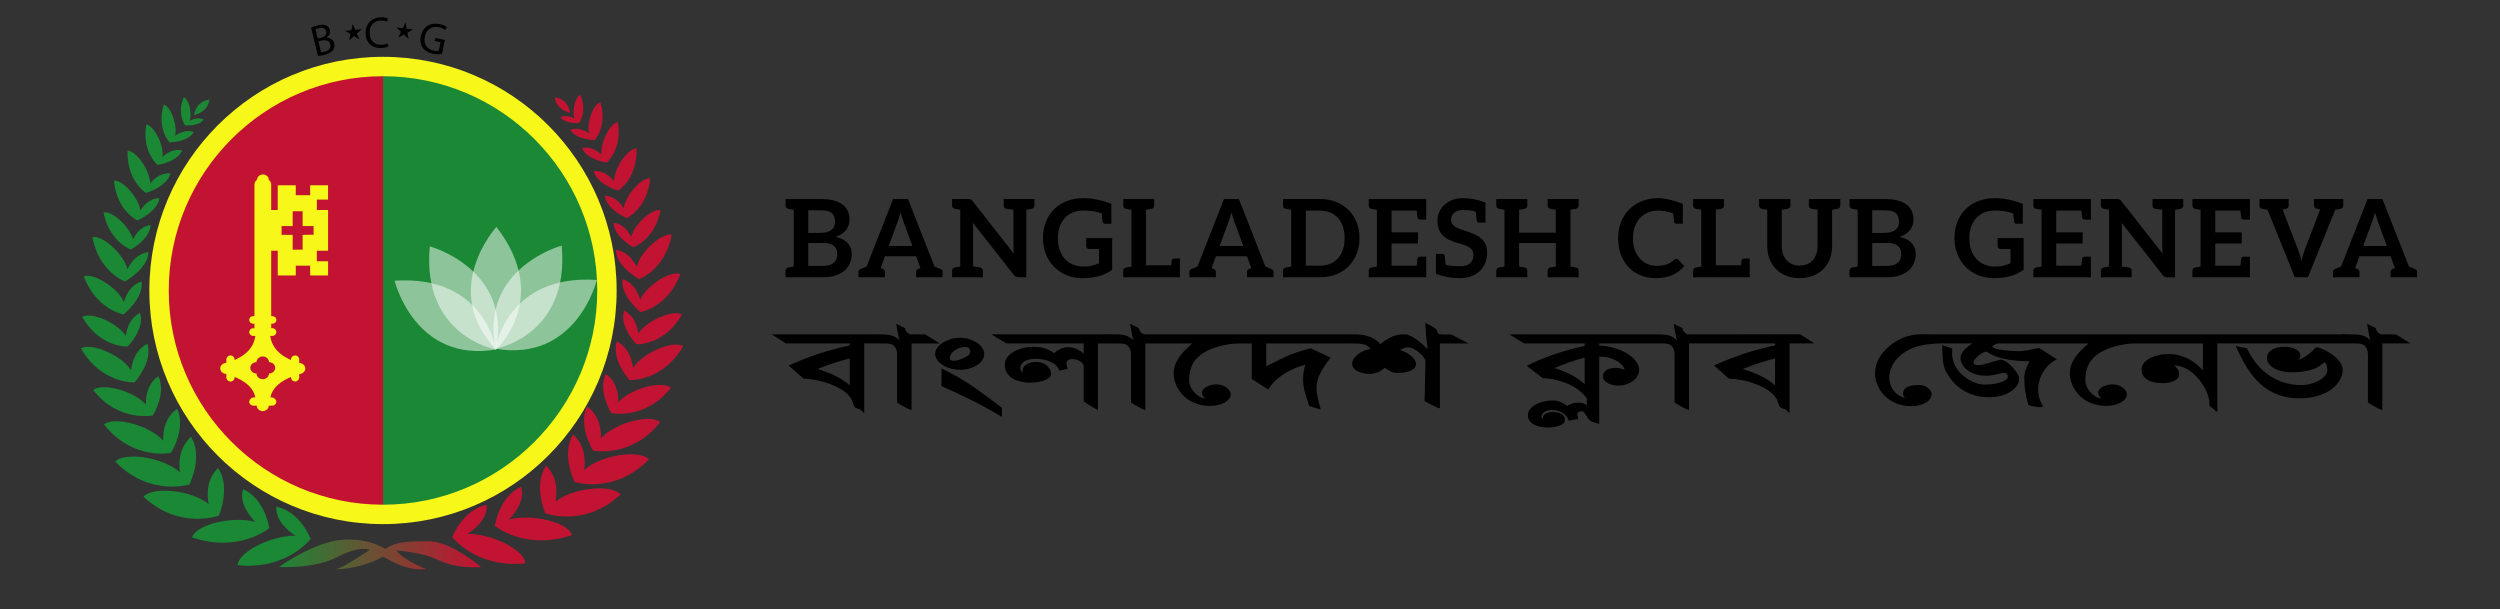 <?xml version="1.0" encoding="utf-8"?>
<!-- Generator: Adobe Illustrator 16.0.3, SVG Export Plug-In . SVG Version: 6.00 Build 0)  -->
<!DOCTYPE svg PUBLIC "-//W3C//DTD SVG 1.1//EN" "http://www.w3.org/Graphics/SVG/1.1/DTD/svg11.dtd">
<svg version="1.1" id="Layer_1" xmlns="http://www.w3.org/2000/svg" xmlns:xlink="http://www.w3.org/1999/xlink" x="0px" y="0px"
	 width="184.667px" height="45px" viewBox="0 0 184.667 45" enable-background="new 0 0 184.667 45" xml:space="preserve">
<rect x="0" y="0" width="184.667" height="45" fill="#333333" stroke="none"/>
<g>
	<defs>
		<path id="SVGID_1_" d="M11.217,21.456c0,9.429,7.644,17.073,17.074,17.073c9.428,0,17.072-7.645,17.072-17.073
			S37.719,4.382,28.291,4.382C18.861,4.382,11.217,12.027,11.217,21.456"/>
	</defs>
	<clipPath id="SVGID_2_">
		<use xlink:href="#SVGID_1_"  overflow="visible"/>
	</clipPath>
	<rect x="28.292" y="3.313" clip-path="url(#SVGID_2_)" fill="#1A8835" width="25.079" height="36.325"/>
	<rect x="3.211" y="3.274" clip-path="url(#SVGID_2_)" fill="#C31332" width="25.081" height="36.325"/>
</g>
<g>
	<defs>
		<path id="SVGID_3_" d="M24.401,40.023c-1.899,0.484-3.799,1.862-3.799,1.862s2.61,0.154,4.321-0.742
			c1.713-0.895,2.383-0.522,2.383-0.522s-1.973,1.34-2.495,1.415c0.896,0.074,2.791-0.445,3.461-0.928
			c0.636,0.334,1.757,1.076,3.206,0.928c-1.044-0.41-2.01-1.042-2.197-1.376c0.63,0.036,2.082,0.261,2.754,0.56
			c0.671,0.297,1.595,0.779,3.5,0.666c-0.892-0.742-2.572-1.899-3.835-1.899c-1.266,0-2.423-0.037-3.24,0.56
			c-0.416-0.276-1.405-0.698-2.665-0.697C25.359,39.848,24.89,39.898,24.401,40.023"/>
	</defs>
	<clipPath id="SVGID_4_">
		<use xlink:href="#SVGID_3_"  overflow="visible"/>
	</clipPath>
	
		<linearGradient id="SVGID_5_" gradientUnits="userSpaceOnUse" x1="-531.981" y1="282.918" x2="-531.503" y2="282.918" gradientTransform="matrix(31.262 0 0 -31.262 16651.1 8885.455)">
		<stop  offset="0" style="stop-color:#1A8835"/>
		<stop  offset="1" style="stop-color:#C31332"/>
	</linearGradient>
	<rect x="20.602" y="39.847" clip-path="url(#SVGID_4_)" fill="url(#SVGID_5_)" width="14.934" height="2.336"/>
</g>
<path fill="#C31332" d="M42.108,8.33c0,0-1.025-0.193-1.126-1.138C42.018,7.328,42.108,8.33,42.108,8.33"/>
<path fill="#C31332" d="M33.414,39.673c0,0,0.744-2.006,2.533-2.384c0.003,0.161,0.148,1.116-1.418,2.16
	c0.474-0.022,0.58-0.012,0.493,0.012c1.615,0.142,3.719,1.215,3.791,2.15C35.186,41.994,33.414,39.673,33.414,39.673"/>
<path fill="#C31332" d="M36.557,38.848c0,0,0.275-2.123,1.932-2.895c0.039,0.157,0.396,1.055-0.896,2.425
	c1.579-0.44,4.35,0.154,4.66,1.142C38.806,40.71,36.557,38.848,36.557,38.848"/>
<path fill="#C31332" d="M40.274,37.915c0,0-0.907-2.114,0.067-3.513c0.098,0.128,1.018,0.873,0.689,2.663
	c1.263-1.046,4.127-1.32,4.813-0.545C43.179,39.008,40.274,37.915,40.274,37.915"/>
<path fill="#C31332" d="M42.445,35.607c0,0-1.015-2.063-0.116-3.512c0.105,0.121,1.06,0.817,0.827,2.623
	c1.206-1.109,4.052-1.534,4.777-0.795C45.402,36.548,42.445,35.607,42.445,35.607"/>
<path fill="#C31332" d="M43.817,33.284c0,0-1.15-1.823-0.453-3.261c0.108,0.104,1.069,0.658,1.027,2.362
	c1.015-1.151,3.623-1.824,4.37-1.208C46.662,33.871,43.817,33.284,43.817,33.284"/>
<path fill="#C31332" d="M45.153,30.517c0,0-1.024-1.625-0.402-2.905c0.096,0.092,0.951,0.586,0.916,2.105
	c0.906-1.026,3.228-1.627,3.894-1.076C47.69,31.041,45.153,30.517,45.153,30.517"/>
<path fill="#C31332" d="M46.506,28.072c0,0-1.381-1.499-0.946-2.853c0.108,0.079,1.023,0.447,1.198,1.958
	c0.753-1.143,2.972-2.061,3.707-1.608C48.946,28.204,46.506,28.072,46.506,28.072"/>
<path fill="#C31332" d="M47.014,25.426c0,0-1.294-1.31-0.913-2.489c0.094,0.068,0.89,0.391,1.044,1.705
	c0.656-0.995,2.588-1.795,3.229-1.401C49.052,25.538,47.014,25.426,47.014,25.426"/>
<path fill="#C31332" d="M47.316,23.054c0,0-1.52-1.212-1.329-2.436c0.105,0.05,0.943,0.246,1.299,1.521
	c0.493-1.086,2.276-2.179,2.971-1.891C49.31,22.724,47.316,23.054,47.316,23.054"/>
<path fill="#C31332" d="M47.212,20.618c0,0-1.706-0.93-1.731-2.169c0.114,0.033,0.972,0.079,1.544,1.272
	c0.296-1.155,1.863-2.542,2.598-2.377C49.119,19.946,47.212,20.618,47.212,20.618"/>
<path fill="#C31332" d="M46.777,18.262c0,0-1.43-0.777-1.45-1.814c0.095,0.026,0.813,0.064,1.292,1.064
	c0.249-0.967,1.561-2.126,2.176-1.99C48.372,17.702,46.777,18.262,46.777,18.262"/>
<path fill="#C31332" d="M46.304,16.112c0,0-1.501-0.625-1.63-1.654c0.096,0.018,0.815-0.02,1.396,0.924
	c0.146-0.987,1.33-2.278,1.954-2.207C47.833,15.387,46.304,16.112,46.304,16.112"/>
<path fill="#C31332" d="M45.673,14.08c0,0-1.566-0.438-1.821-1.443c0.098,0.005,0.807-0.119,1.501,0.747
	c0.021-0.998,1.038-2.423,1.669-2.428C47.102,13.173,45.673,14.08,45.673,14.08"/>
<path fill="#C31332" d="M44.816,12.008c0,0-1.468-0.195-1.824-1.069c0.088-0.008,0.711-0.209,1.444,0.483
	c-0.104-0.902,0.634-2.317,1.2-2.401C45.988,11.011,44.816,12.008,44.816,12.008"/>
<path fill="#C31332" d="M43.925,10.347c0,0-1.372-0.011-1.797-0.762c0.081-0.016,0.632-0.269,1.384,0.274
	c-0.196-0.804,0.323-2.166,0.835-2.305C44.894,9.313,43.925,10.347,43.925,10.347"/>
<path fill="#C31332" d="M42.775,9.085c0,0-1.004,0.098-1.374-0.419c0.06-0.019,0.442-0.246,1.035,0.094
	c-0.206-0.573,0.07-1.61,0.434-1.752C43.404,8.253,42.775,9.085,42.775,9.085"/>
<path fill="#1A8835" d="M14.336,8.5c0,0,1.025-0.194,1.126-1.139C14.426,7.498,14.336,8.5,14.336,8.5"/>
<path fill="#1A8835" d="M22.948,39.809c0,0-0.744-2.006-2.533-2.384c-0.002,0.161-0.147,1.115,1.419,2.161
	c-0.474-0.023-0.579-0.012-0.493,0.012c-1.614,0.142-3.718,1.215-3.792,2.148C21.176,42.131,22.948,39.809,22.948,39.809"/>
<path fill="#1A8835" d="M19.888,39.018c0,0-0.275-2.122-1.932-2.894c-0.038,0.157-0.395,1.054,0.896,2.425
	c-1.579-0.441-4.35,0.153-4.661,1.142C17.639,40.88,19.888,39.018,19.888,39.018"/>
<path fill="#1A8835" d="M16.17,38.085c0,0,0.907-2.114-0.066-3.513c-0.099,0.128-1.018,0.872-0.69,2.664
	c-1.263-1.046-4.127-1.321-4.813-0.546C13.266,39.179,16.17,38.085,16.17,38.085"/>
<path fill="#1A8835" d="M14,35.777c0,0,1.015-2.063,0.115-3.511c-0.104,0.12-1.059,0.817-0.826,2.623
	c-1.207-1.11-4.052-1.534-4.777-0.795C11.042,36.718,14,35.777,14,35.777"/>
<path fill="#1A8835" d="M12.628,33.454c0,0,1.149-1.822,0.453-3.26c-0.109,0.104-1.069,0.658-1.027,2.362
	c-1.015-1.151-3.624-1.824-4.371-1.208C9.783,34.041,12.628,33.454,12.628,33.454"/>
<path fill="#1A8835" d="M11.292,30.687c0,0,1.024-1.625,0.403-2.904c-0.096,0.092-0.951,0.586-0.916,2.104
	c-0.905-1.026-3.228-1.627-3.894-1.076C8.755,31.21,11.292,30.687,11.292,30.687"/>
<path fill="#1A8835" d="M9.939,28.242c0,0,1.381-1.499,0.946-2.853c-0.109,0.078-1.024,0.447-1.199,1.957
	c-0.753-1.143-2.972-2.061-3.706-1.608C7.498,28.374,9.939,28.242,9.939,28.242"/>
<path fill="#1A8835" d="M9.431,25.596c0,0,1.294-1.309,0.914-2.488c-0.095,0.068-0.89,0.39-1.045,1.705
	c-0.655-0.995-2.588-1.795-3.229-1.401C7.393,25.708,9.431,25.596,9.431,25.596"/>
<path fill="#1A8835" d="M9.128,23.225c0,0,1.521-1.212,1.329-2.437c-0.104,0.051-0.943,0.246-1.299,1.521
	c-0.492-1.086-2.276-2.179-2.971-1.891C7.135,22.895,9.128,23.225,9.128,23.225"/>
<path fill="#1A8835" d="M9.232,20.788c0,0,1.707-0.93,1.732-2.169c-0.114,0.033-0.973,0.079-1.544,1.272
	c-0.296-1.155-1.863-2.542-2.598-2.377C7.326,20.117,9.232,20.788,9.232,20.788"/>
<path fill="#1A8835" d="M9.667,18.433c0,0,1.43-0.778,1.45-1.814c-0.094,0.026-0.813,0.064-1.292,1.064
	c-0.248-0.967-1.561-2.126-2.176-1.99C8.072,17.872,9.667,18.433,9.667,18.433"/>
<path fill="#1A8835" d="M10.14,16.283c0,0,1.501-0.625,1.63-1.654c-0.096,0.019-0.814-0.02-1.395,0.924
	c-0.146-0.988-1.33-2.278-1.954-2.207C8.612,15.558,10.14,16.283,10.14,16.283"/>
<path fill="#1A8835" d="M10.772,14.25c0,0,1.566-0.438,1.82-1.443c-0.097,0.005-0.807-0.119-1.501,0.747
	c-0.021-0.999-1.038-2.423-1.669-2.428C9.343,13.344,10.772,14.25,10.772,14.25"/>
<path fill="#1A8835" d="M11.628,12.179c0,0,1.468-0.195,1.824-1.07c-0.087-0.007-0.71-0.209-1.444,0.485
	c0.104-0.903-0.635-2.317-1.2-2.401C10.457,11.181,11.628,12.179,11.628,12.179"/>
<path fill="#1A8835" d="M12.519,10.518c0,0,1.372-0.012,1.797-0.763c-0.081-0.016-0.631-0.269-1.384,0.275
	c0.196-0.804-0.323-2.166-0.835-2.306C11.55,9.484,12.519,10.518,12.519,10.518"/>
<path fill="#1A8835" d="M13.669,9.255c0,0,1.005,0.098,1.374-0.419c-0.06-0.019-0.442-0.246-1.034,0.094
	c0.206-0.573-0.07-1.61-0.435-1.752C13.04,8.424,13.669,9.255,13.669,9.255"/>
<g opacity="0.5">
	<g>
		<defs>
			<rect id="SVGID_6_" x="31.699" y="18.198" width="5.091" height="7.621"/>
		</defs>
		<clipPath id="SVGID_7_">
			<use xlink:href="#SVGID_6_"  overflow="visible"/>
		</clipPath>
		<path clip-path="url(#SVGID_7_)" fill-rule="evenodd" clip-rule="evenodd" fill="#FFFFFF" d="M31.747,18.198
			c0,0,6.055,1.634,4.896,7.621C36.642,25.818,31.132,24.864,31.747,18.198"/>
	</g>
</g>
<g opacity="0.5">
	<g>
		<defs>
			<rect id="SVGID_8_" x="29.146" y="20.709" width="7.497" height="5.222"/>
		</defs>
		<clipPath id="SVGID_9_">
			<use xlink:href="#SVGID_8_"  overflow="visible"/>
		</clipPath>
		<path clip-path="url(#SVGID_9_)" fill-rule="evenodd" clip-rule="evenodd" fill="#FFFFFF" d="M29.146,20.735
			c0,0,1.484,6.094,7.497,5.083C36.642,25.818,35.825,20.286,29.146,20.735"/>
	</g>
</g>
<g opacity="0.5">
	<g>
		<defs>
			<rect id="SVGID_10_" x="36.446" y="18.141" width="5.092" height="7.621"/>
		</defs>
		<clipPath id="SVGID_11_">
			<use xlink:href="#SVGID_10_"  overflow="visible"/>
		</clipPath>
		<path clip-path="url(#SVGID_11_)" fill-rule="evenodd" clip-rule="evenodd" fill="#FFFFFF" d="M41.49,18.141
			c0,0-6.056,1.635-4.896,7.621C36.593,25.761,42.104,24.808,41.49,18.141"/>
	</g>
</g>
<g opacity="0.5">
	<g>
		<defs>
			<rect id="SVGID_12_" x="36.593" y="20.652" width="7.497" height="5.222"/>
		</defs>
		<clipPath id="SVGID_13_">
			<use xlink:href="#SVGID_12_"  overflow="visible"/>
		</clipPath>
		<path clip-path="url(#SVGID_13_)" fill-rule="evenodd" clip-rule="evenodd" fill="#FFFFFF" d="M44.09,20.679
			c0,0-1.484,6.094-7.497,5.083C36.593,25.761,37.411,20.229,44.09,20.679"/>
	</g>
</g>
<g opacity="0.5">
	<g>
		<defs>
			<rect id="SVGID_14_" x="34.782" y="16.76" width="3.703" height="9.059"/>
		</defs>
		<clipPath id="SVGID_15_">
			<use xlink:href="#SVGID_14_"  overflow="visible"/>
		</clipPath>
		<path clip-path="url(#SVGID_15_)" fill-rule="evenodd" clip-rule="evenodd" fill="#FFFFFF" d="M36.667,16.76
			c0,0-4.224,4.638-0.025,9.059C36.642,25.818,40.772,22.048,36.667,16.76"/>
	</g>
</g>
<path fill="#F7F719" d="M28.291,5.63L28.291,5.63c8.727,0,15.825,7.1,15.825,15.826c0,8.727-7.099,15.825-15.825,15.825
	s-15.826-7.099-15.826-15.825C12.465,12.729,19.564,5.63,28.291,5.63 M28.291,4.197L28.291,4.197
	c-9.533,0-17.259,7.727-17.259,17.259c0,9.531,7.727,17.259,17.259,17.259c9.531,0,17.258-7.728,17.258-17.259
	C45.549,11.924,37.822,4.197,28.291,4.197"/>
<path d="M22.981,2.037c0.114-0.055,0.3-0.119,0.494-0.166c0.276-0.067,0.465-0.062,0.624,0.013c0.131,0.056,0.228,0.167,0.269,0.334
	c0.05,0.207-0.043,0.42-0.249,0.557l0.001,0.007c0.215,0.002,0.494,0.112,0.57,0.429c0.044,0.184,0.005,0.341-0.077,0.472
	c-0.116,0.172-0.342,0.294-0.69,0.378c-0.19,0.047-0.339,0.069-0.435,0.078L22.981,2.037z M23.469,2.846l0.25-0.06
	c0.292-0.07,0.426-0.265,0.376-0.47c-0.06-0.251-0.274-0.303-0.554-0.236c-0.126,0.031-0.197,0.059-0.239,0.079L23.469,2.846z
	 M23.716,3.87c0.056-0.003,0.136-0.02,0.234-0.043c0.285-0.068,0.523-0.237,0.449-0.548C24.329,2.987,24.048,2.927,23.747,3
	l-0.229,0.055L23.716,3.87z"/>
<path d="M28.688,3.432c-0.103,0.054-0.311,0.109-0.578,0.114c-0.62,0.01-1.093-0.374-1.104-1.094
	c-0.012-0.688,0.447-1.163,1.128-1.174c0.274-0.005,0.448,0.051,0.524,0.089L28.592,1.6c-0.107-0.05-0.262-0.087-0.444-0.084
	c-0.516,0.009-0.853,0.344-0.843,0.921c0.009,0.539,0.325,0.878,0.86,0.87c0.172-0.003,0.348-0.042,0.461-0.099L28.688,3.432z"/>
<path d="M32.641,3.988c-0.133,0.018-0.395,0.039-0.686-0.024c-0.325-0.07-0.575-0.211-0.742-0.457
	c-0.146-0.219-0.199-0.53-0.127-0.865c0.142-0.641,0.683-1.015,1.403-0.859c0.249,0.054,0.432,0.149,0.515,0.214L32.888,2.21
	c-0.103-0.076-0.238-0.148-0.455-0.194c-0.522-0.113-0.934,0.138-1.05,0.677c-0.118,0.545,0.142,0.938,0.642,1.046
	c0.182,0.04,0.312,0.041,0.382,0.021l0.138-0.64l-0.437-0.094l0.048-0.223l0.708,0.153L32.641,3.988z"/>
<polygon points="26.058,1.77 26.246,2.205 26.717,2.16 26.362,2.474 26.55,2.908 26.143,2.667 25.787,2.98 25.891,2.518 
	25.483,2.277 25.955,2.232 "/>
<polygon points="29.953,1.658 30.04,2.124 30.509,2.186 30.093,2.412 30.179,2.877 29.835,2.552 29.419,2.778 29.623,2.35 
	29.279,2.024 29.749,2.086 "/>
<path fill="#F7F719" d="M24.233,14.745v-1.06h-1.323v0.735h-1.062v-0.735h-1.333v1.827h-0.483v-1.848v0v-0.024v-0.017l-0.001-0.006
	c-0.003-0.056-0.016-0.108-0.038-0.156l-0.002-0.006l-0.021-0.042l-0.006-0.006c-0.027-0.042-0.061-0.08-0.099-0.111l-0.009-0.008
	l-0.011-0.064l-0.01-0.063l-0.021-0.063l-0.042-0.052l-0.041-0.042l-0.053-0.042l-0.053-0.031l-0.063-0.021l-0.063-0.021h-0.074
	h-0.006c0,0-0.001,0-0.001,0l0,0h-0.064l-0.036,0.012c-0.025,0.006-0.05,0.014-0.073,0.024l-0.018,0.006l-0.063,0.031l-0.034,0.034
	l-0.008,0.008l-0.036,0.037l-0.006,0.006l-0.042,0.052l-0.012,0.029c-0.023,0.047-0.04,0.099-0.045,0.153
	c-0.112,0.081-0.184,0.211-0.184,0.36c0,0.012-0.002,0.024,0,0.035v9.68h-0.109c-0.004,0-0.009,0-0.013,0h-0.004l-0.001,0
	c-0.145,0.009-0.26,0.129-0.26,0.278c0,0.146,0.114,0.267,0.258,0.277l0.003,0.001h0.009c0.002,0,0.004,0,0.006,0h0.111v0.335
	h-0.073h-0.054l-0.025,0.005l-0.016,0.003l-0.011,0.002l-0.002,0.001c-0.11,0.032-0.192,0.129-0.202,0.248l-0.005,0.024l0.005,0.019
	c0.009,0.147,0.13,0.264,0.278,0.264h0.023l0.008,0.002h0h0.137c0,0.004-0.001,0.007-0.001,0.011l-0.031,0.168
	c-0.015,0.068-0.034,0.138-0.059,0.209l-0.072,0.185c-0.005,0.011-0.01,0.022-0.015,0.032l-0.062,0.119
	c-0.074,0.129-0.167,0.26-0.287,0.387l-0.167,0.158l-0.23,0.18l-0.251,0.147l-0.238,0.132c-0.038,0.018-0.077,0.035-0.116,0.052
	v-0.031h0v-0.001c0-0.168-0.137-0.306-0.306-0.306c-0.152,0-0.277,0.112-0.3,0.257l-0.006,0.021v0.052v0.221l-0.073,0.01
	l-0.074,0.01l-0.038,0.02c-0.045,0.018-0.086,0.042-0.122,0.072c-0.037,0.031-0.067,0.066-0.091,0.106l-0.001,0.002l0,0.002
	c-0.032,0.055-0.051,0.118-0.051,0.186v0.001v0.001c0,0.17,0.116,0.316,0.28,0.375l0.023,0.012l0.038,0.005
	c0.022,0.005,0.045,0.007,0.067,0.009l0.042,0.006v0.22V27.9l0.004,0.017c0.02,0.15,0.147,0.266,0.302,0.266
	c0.168,0,0.306-0.136,0.306-0.305v0h0v-0.038c0.005,0.002,0.011,0.004,0.016,0.007l0.075,0.033l0.061,0.026
	c0.907,0.417,1.233,0.904,1.351,1.341l0.021,0.106H18.75h-0.002c-0.095,0-0.181,0.044-0.237,0.114L18.5,29.475l-0.031,0.032
	l-0.021,0.042l-0.021,0.042l-0.011,0.042l-0.004,0.019l-0.006,0.024l0.01,0.052l0.002,0.007l0.009,0.034l0.021,0.042l0.021,0.033
	l0.031,0.03l0.033,0.032l0.042,0.021l0.042,0.021l0.052,0.01h0h0.023c0.018,0.004,0.037,0.007,0.057,0.007
	c0.005,0,0.009-0.002,0.015-0.002h0.199c0,0.042,0.008,0.083,0.021,0.121l0,0l0,0.002c0.014,0.036,0.032,0.071,0.056,0.102
	l0.007,0.013l0.009,0.007c0.051,0.06,0.119,0.106,0.197,0.132l0.015,0.008l0.021,0.003c0.027,0.007,0.056,0.013,0.086,0.015
	l0.029,0.005l0.034-0.005c0.029-0.002,0.056-0.007,0.083-0.013l0.031-0.005l0.021-0.011c0.07-0.025,0.131-0.065,0.178-0.118
	c0.001-0.001,0.002-0.002,0.003-0.003l0.018-0.015l0.031-0.053l0.032-0.063l0.004-0.028c0.006-0.021,0.009-0.045,0.011-0.067
	l0.005-0.025h0.194c0.005,0,0.01,0.002,0.015,0.002c0.02,0,0.039-0.003,0.057-0.007h0.029l0.051-0.01h0.001l0.042-0.021l0.042-0.021
	l0.033-0.032l0.031-0.03l0.021-0.033l0.021-0.042l0.006-0.022l0.005-0.02l0.01-0.052l-0.01-0.042l-0.011-0.042l-0.003-0.005
	l-0.018-0.037l-0.021-0.042l-0.031-0.033l-0.024-0.015c-0.056-0.065-0.139-0.106-0.23-0.106h-0.001h-0.091
	c0.097-0.485,0.424-1.047,1.521-1.512v0.006v0.024V27.9l0.004,0.016c0.02,0.149,0.146,0.262,0.301,0.262
	c0.158,0,0.288-0.12,0.303-0.274l0.001-0.004v-0.014c0-0.005,0.001-0.009,0.001-0.013c0-0.005,0-0.01-0.001-0.014v-0.012v-0.22
	l0.044-0.006l0.029-0.003l0.023-0.003c0,0,0.001,0,0.001,0h0l0.049-0.007l0.034-0.018c0.086-0.034,0.159-0.093,0.206-0.167
	l0.012-0.014l0.004-0.013c0.023-0.044,0.038-0.093,0.042-0.144l0.006-0.032l-0.006-0.034c-0.005-0.049-0.019-0.095-0.041-0.137
	l-0.006-0.018l-0.018-0.023c-0.042-0.061-0.1-0.11-0.169-0.144l-0.002,0L22.31,26.86l-0.061-0.031l-0.074-0.01l-0.074-0.01v-0.221
	v-0.015c0.001-0.005,0.001-0.01,0.001-0.014c0-0.005-0.001-0.008-0.001-0.013v-0.011l0-0.002c-0.013-0.157-0.144-0.28-0.303-0.28
	c-0.158,0-0.287,0.121-0.303,0.273l-0.002,0.009l-0.01,0.042l0.01,0.01v0.008c-0.045-0.02-0.089-0.04-0.131-0.061l-0.226-0.125
	l-0.231-0.135c-0.018-0.012-0.035-0.024-0.052-0.037l-0.162-0.125c-0.45-0.379-0.633-0.802-0.708-1.17
	c-0.005-0.031-0.012-0.063-0.017-0.093l-0.006-0.036h0.137l0.009-0.002h0.023c0.153,0,0.278-0.123,0.281-0.277l0.002-0.006
	l-0.002-0.008c-0.004-0.127-0.091-0.233-0.208-0.265h0H20.2l-0.03-0.006l-0.02-0.004h-0.053h-0.063v-0.335h0.074
	c0.001,0,0.004,0,0.006,0h0.046l0.041-0.012l0.042-0.021l0.042-0.021l0.042-0.021l0.032-0.042l0.021-0.031l0.021-0.042l0.01-0.042
	v-0.042v-0.052l-0.01-0.043l-0.021-0.042l-0.021-0.031l-0.032-0.032l-0.042-0.031l-0.042-0.021l-0.042-0.021l-0.041-0.011h-0.04
	c-0.004,0-0.009,0-0.013,0h-0.074v-4.829h0.483v1.826h1.333v-0.724h1.062v0.724h1.323v-1.049h-0.83v-0.777h0.83v-0.368V15.89v-0.378
	h-0.83v-0.767H24.233z M19.876,26.747c0.001,0,0.002,0,0.004,0l0.059,0.008l0.073,0.021l0.063,0.021l0.062,0.031l0.053,0.043
	l0.052,0.052l0.028,0.045l0.004,0.007l0.004,0.01l0.026,0.054l0.019,0.053l0,0.003c0.001,0.003,0.001,0.008,0.002,0.011v0.067v0.061
	c0,0.002,0,0.005-0.001,0.007l-0.02,0.059l-0.031,0.063l-0.032,0.053l-0.052,0.052l-0.053,0.042l-0.063,0.031l-0.063,0.032
	l-0.073,0.011l-0.073,0.01v0v0.063l-0.021,0.063l-0.031,0.063l-0.032,0.053l-0.052,0.053l-0.053,0.042l-0.052,0.031l-0.039,0.017
	c-0.026,0.009-0.053,0.017-0.081,0.022c-0.002,0.001-0.005,0.001-0.007,0.001c-0.011,0.002-0.022,0.003-0.034,0.004
	c-0.003,0-0.005,0.001-0.008,0.001c-0.015,0.002-0.031,0.002-0.046,0.002c-0.064,0-0.124-0.011-0.179-0.032
	c-0.01-0.004-0.02-0.008-0.03-0.013l-0.006-0.002h0l-0.052-0.031l-0.043-0.029c-0.011-0.01-0.022-0.02-0.033-0.029l-0.029-0.037
	l-0.032-0.053l-0.031-0.063l-0.021-0.063v-0.063v0l-0.074-0.01l-0.069-0.01c-0.003-0.001-0.005-0.002-0.008-0.003l-0.069-0.029
	l-0.052-0.031l-0.053-0.042l-0.051-0.051c0-0.001-0.001-0.001-0.001-0.002l-0.031-0.052l-0.032-0.063l-0.008-0.022
	c-0.006-0.021-0.01-0.042-0.013-0.064v-0.04v-0.047c0.003-0.027,0.009-0.055,0.018-0.08v-0.001c0.001-0.004,0.003-0.008,0.005-0.012
	l0.003-0.006l0.026-0.052l0.025-0.043c0.005-0.006,0.011-0.013,0.016-0.02l0.042-0.041l0.038-0.031l0.015-0.012l0.046-0.028
	c0.003-0.001,0.007-0.003,0.01-0.004l0.069-0.02l0.048-0.014l0.025-0.007l0.058-0.008c0.002,0,0.004,0,0.006,0v0h0.001l0.008-0.001
	v-0.062l0.021-0.063l0.009-0.018l0.022-0.045l0.032-0.053l0.035-0.042c0.005-0.005,0.01-0.01,0.016-0.015l0.054-0.036l0.052-0.033
	l0.035-0.014l0.016-0.007c0.016-0.005,0.032-0.01,0.049-0.014l0.038-0.007l0.039-0.005c0.013-0.001,0.026-0.002,0.04-0.002
	c0.01,0,0.019,0.001,0.028,0.002l0.049,0.005l0.041,0.007c0.014,0.003,0.028,0.008,0.042,0.011l0.054,0.023l0.011,0.007l0.042,0.026
	l0.053,0.042l0.052,0.051l0.032,0.053l0.031,0.063l0.021,0.063v0.062L19.876,26.747L19.876,26.747z M23.162,17.338l-0.808,0.01
	v1.092h-0.735v-1.092H20.8v-0.65h0.819v-1.092h0.735v1.092h0.808V17.338z"/>
<path d="M62.914,18.782c0,0.245-0.047,0.472-0.14,0.679s-0.229,0.387-0.407,0.538s-0.398,0.269-0.66,0.354
	c-0.261,0.085-0.56,0.128-0.895,0.128H58.63h-0.605v-0.47c0-0.138,0.066-0.221,0.2-0.25c0.011-0.002,0.028-0.005,0.05-0.009
	c0.021-0.004,0.062-0.011,0.119-0.021c0.058-0.01,0.136-0.024,0.236-0.042v-4.194c-0.1-0.017-0.179-0.031-0.236-0.042
	c-0.057-0.01-0.098-0.018-0.12-0.021c-0.021-0.004-0.038-0.007-0.049-0.009c-0.134-0.028-0.2-0.112-0.2-0.25v-0.47h0.605h1.994
	c0.379,0,0.701,0.036,0.969,0.108c0.268,0.072,0.488,0.175,0.66,0.308c0.172,0.133,0.297,0.295,0.377,0.484
	c0.08,0.189,0.12,0.402,0.12,0.639c0,0.136-0.02,0.266-0.06,0.39c-0.04,0.124-0.102,0.24-0.186,0.348
	c-0.084,0.108-0.19,0.207-0.32,0.294c-0.129,0.088-0.283,0.163-0.461,0.224C62.517,17.673,62.914,18.103,62.914,18.782
	 M59.705,17.204h0.859c0.365,0,0.642-0.067,0.831-0.2c0.189-0.133,0.284-0.345,0.284-0.635c0-0.301-0.085-0.516-0.256-0.644
	s-0.437-0.192-0.799-0.192h-0.919V17.204z M61.851,18.758c0-0.125-0.02-0.238-0.06-0.338c-0.04-0.1-0.103-0.185-0.188-0.255
	c-0.085-0.071-0.194-0.124-0.328-0.162c-0.133-0.037-0.294-0.056-0.483-0.056h-1.087v1.694h1.091c0.199,0,0.367-0.024,0.501-0.071
	c0.135-0.048,0.243-0.113,0.324-0.192c0.081-0.08,0.14-0.173,0.176-0.28C61.833,18.992,61.851,18.878,61.851,18.758"/>
<path d="M69.624,20.072v0.408h-0.284h-0.625h-0.133h-0.072h-0.837v-0.408c0-0.092,0.053-0.161,0.159-0.205
	c0.019-0.008,0.073-0.03,0.159-0.067l-0.03-0.084l-0.287-0.786H65.37l-0.3,0.82l-0.019,0.051c0.088,0.037,0.141,0.059,0.16,0.067
	c0.106,0.044,0.159,0.112,0.159,0.205v0.408h-0.833H64.46h-0.134h-0.626h-0.283v-0.408c0-0.092,0.053-0.161,0.159-0.205
	c0.042-0.017,0.188-0.079,0.438-0.184l1.957-4.982h1.099l1.957,4.982c0.251,0.106,0.397,0.167,0.438,0.184
	C69.57,19.912,69.624,19.98,69.624,20.072 M65.646,18.171h1.749l-0.657-1.795c-0.032-0.087-0.067-0.188-0.105-0.302
	c-0.039-0.116-0.077-0.242-0.114-0.378c-0.038,0.137-0.074,0.264-0.11,0.38c-0.036,0.116-0.071,0.219-0.106,0.307L65.646,18.171z"/>
<path d="M76.414,14.702v0.47c0,0.138-0.066,0.221-0.199,0.25c-0.013,0.002-0.029,0.005-0.051,0.009
	c-0.021,0.004-0.062,0.011-0.119,0.022c-0.058,0.01-0.137,0.024-0.236,0.042v4.986h-0.556c-0.085,0-0.155-0.014-0.212-0.04
	c-0.056-0.026-0.109-0.075-0.163-0.144l-3.021-3.849c0.008,0.085,0.014,0.171,0.019,0.254c0.003,0.084,0.005,0.16,0.005,0.229v2.756
	c0.335,0.046,0.508,0.07,0.521,0.072c0.133,0.029,0.2,0.112,0.2,0.25v0.47H71.88h-0.947h-0.605v-0.47c0-0.138,0.066-0.221,0.2-0.25
	c0.011-0.002,0.028-0.005,0.05-0.008c0.021-0.004,0.061-0.012,0.119-0.022c0.057-0.01,0.136-0.024,0.236-0.042v-4.193
	c-0.1-0.018-0.179-0.032-0.236-0.042c-0.058-0.01-0.097-0.018-0.119-0.022c-0.022-0.003-0.039-0.007-0.05-0.009
	c-0.134-0.028-0.2-0.112-0.2-0.25v-0.47h0.605h0.564c0.048,0,0.088,0.002,0.12,0.006c0.031,0.004,0.06,0.012,0.085,0.024
	c0.025,0.012,0.05,0.03,0.074,0.052c0.024,0.022,0.051,0.052,0.08,0.089l3.033,3.865c-0.011-0.093-0.019-0.184-0.022-0.274
	c-0.004-0.089-0.006-0.172-0.006-0.25v-2.72c-0.332-0.046-0.506-0.07-0.521-0.072c-0.134-0.029-0.2-0.112-0.2-0.25v-0.47h0.721
	h0.947H76.414z"/>
<path d="M82.154,17.583v2.338c-0.147,0.107-0.3,0.199-0.458,0.278c-0.159,0.079-0.328,0.143-0.508,0.194
	c-0.179,0.05-0.372,0.088-0.577,0.114c-0.206,0.025-0.427,0.038-0.663,0.038c-0.421,0-0.81-0.074-1.163-0.22
	c-0.354-0.146-0.661-0.35-0.919-0.611c-0.259-0.261-0.461-0.573-0.605-0.936c-0.146-0.361-0.218-0.757-0.218-1.187
	c0-0.434,0.07-0.833,0.212-1.195c0.141-0.362,0.341-0.674,0.602-0.935c0.26-0.261,0.575-0.463,0.944-0.607
	c0.354-0.138,0.751-0.209,1.191-0.215c0.016,0,0.033-0.001,0.051-0.001h0.005c0.621,0,1.303,0.137,2.046,0.412v1.478h-0.035h-0.097
	h-0.329c-0.103,0-0.165-0.049-0.186-0.149c-0.013-0.07-0.036-0.278-0.069-0.624c-0.396-0.134-0.853-0.202-1.366-0.202
	c-0.285,0-0.543,0.048-0.773,0.144c-0.23,0.096-0.427,0.233-0.589,0.412c-0.163,0.179-0.287,0.393-0.376,0.644
	c-0.088,0.25-0.132,0.53-0.132,0.839c0,0.333,0.047,0.629,0.14,0.889c0.094,0.26,0.224,0.479,0.392,0.657s0.368,0.315,0.6,0.409
	c0.232,0.095,0.484,0.143,0.76,0.142c0.242,0,0.453-0.022,0.633-0.065c0.18-0.044,0.352-0.105,0.514-0.182v-1.051h-0.724
	c-0.068,0-0.124-0.02-0.163-0.059c-0.04-0.038-0.061-0.085-0.061-0.142v-0.607H82.154z"/>
<path d="M87.156,19.098v0.808v0.155v0.42h-0.191h-0.023h-3.365h-0.605v-0.47c0-0.138,0.066-0.221,0.2-0.25
	c0.012-0.002,0.028-0.005,0.051-0.009c0.021-0.004,0.061-0.011,0.118-0.021c0.058-0.011,0.136-0.024,0.236-0.042v-4.193
	c-0.101-0.019-0.179-0.032-0.236-0.042s-0.097-0.018-0.118-0.021c-0.022-0.004-0.039-0.007-0.051-0.009
	c-0.134-0.028-0.2-0.112-0.2-0.25v-0.47h0.605h1.073h0.605v0.47c0,0.138-0.065,0.221-0.199,0.25
	c-0.012,0.002-0.028,0.005-0.05,0.009c-0.022,0.003-0.062,0.011-0.119,0.021s-0.136,0.023-0.236,0.042v4.099h1.86
	c0.018-0.203,0.028-0.318,0.033-0.347c0.021-0.099,0.084-0.149,0.187-0.149H87.156z"/>
<path d="M94.065,20.072v0.408h-0.284h-0.625h-0.134h-0.071h-0.838v-0.408c0-0.092,0.053-0.161,0.159-0.205
	c0.019-0.008,0.072-0.03,0.158-0.067l-0.03-0.084l-0.287-0.786h-2.301l-0.3,0.82l-0.019,0.051c0.088,0.037,0.141,0.059,0.159,0.067
	c0.106,0.044,0.159,0.112,0.159,0.205v0.408h-0.834h-0.075h-0.135h-0.625h-0.284v-0.408c0-0.092,0.053-0.161,0.159-0.205
	c0.042-0.017,0.188-0.079,0.438-0.184l1.957-4.982h1.099l1.957,4.982c0.252,0.106,0.397,0.167,0.438,0.184
	C94.013,19.912,94.065,19.98,94.065,20.072 M90.088,18.171h1.75l-0.657-1.795c-0.033-0.087-0.068-0.188-0.106-0.302
	c-0.038-0.116-0.076-0.242-0.113-0.378c-0.038,0.137-0.075,0.264-0.11,0.38c-0.035,0.116-0.071,0.219-0.105,0.307L90.088,18.171z"/>
<path d="M100.421,17.591c0,0.424-0.071,0.813-0.212,1.167c-0.142,0.355-0.34,0.66-0.596,0.915c-0.256,0.256-0.563,0.455-0.924,0.596
	c-0.359,0.141-0.758,0.211-1.194,0.211h-2.119h-0.605v-0.469c0-0.139,0.066-0.221,0.2-0.25c0.011-0.002,0.028-0.005,0.051-0.009
	c0.021-0.004,0.061-0.011,0.118-0.021c0.058-0.011,0.136-0.025,0.236-0.042v-4.194c-0.101-0.018-0.179-0.032-0.236-0.042
	c-0.058-0.011-0.097-0.018-0.118-0.021c-0.022-0.004-0.04-0.007-0.051-0.01c-0.134-0.028-0.2-0.112-0.2-0.25v-0.47h0.605h2.119
	c0.437,0,0.835,0.071,1.194,0.213c0.36,0.143,0.668,0.341,0.924,0.596s0.454,0.559,0.596,0.913
	C100.35,16.778,100.421,17.167,100.421,17.591 M99.321,17.591c0-0.317-0.042-0.602-0.128-0.854
	c-0.085-0.251-0.206-0.464-0.363-0.639c-0.157-0.174-0.349-0.309-0.573-0.401c-0.226-0.093-0.479-0.14-0.762-0.14h-1.036v4.068
	h1.036c0.283,0,0.537-0.046,0.762-0.14c0.225-0.093,0.416-0.227,0.573-0.401c0.157-0.175,0.278-0.388,0.363-0.64
	C99.279,18.192,99.321,17.908,99.321,17.591"/>
<path d="M105.352,14.702v0.557v0.299v0.663h-0.034h-0.097h-0.329c-0.103,0-0.165-0.05-0.186-0.149
	c-0.012-0.062-0.031-0.233-0.059-0.514h-1.857v1.602h1.954v0.827h-1.954v1.635h1.857c0.027-0.281,0.047-0.452,0.059-0.514
	c0.021-0.1,0.083-0.149,0.186-0.149h0.329h0.097h0.034v0.663v0.298v0.561h-3.644h-0.605v-0.469c-0.001-0.138,0.066-0.221,0.199-0.25
	c0.012-0.002,0.029-0.005,0.051-0.008c0.021-0.004,0.061-0.012,0.118-0.022c0.059-0.01,0.137-0.024,0.237-0.042v-4.194
	c-0.101-0.018-0.179-0.031-0.237-0.042c-0.058-0.011-0.098-0.018-0.118-0.022c-0.021-0.003-0.039-0.007-0.051-0.009
	c-0.133-0.029-0.199-0.112-0.199-0.25v-0.47h0.605H105.352z"/>
<path d="M109.852,18.67c0,0.261-0.045,0.505-0.135,0.733c-0.09,0.228-0.22,0.426-0.392,0.596s-0.381,0.303-0.629,0.399
	c-0.248,0.097-0.532,0.146-0.851,0.146c-0.034,0-0.074-0.001-0.12-0.002c-0.513,0-1.066-0.102-1.658-0.305v-0.141v-1.344h0.034
	h0.097h0.329c0.103,0,0.165,0.049,0.187,0.149c0.012,0.072,0.036,0.292,0.071,0.659c0.23,0.071,0.595,0.106,1.092,0.106
	c0.307,0,0.543-0.072,0.711-0.218c0.168-0.145,0.252-0.353,0.252-0.625c0-0.151-0.038-0.275-0.113-0.371
	c-0.076-0.096-0.178-0.177-0.302-0.242c-0.126-0.066-0.268-0.121-0.428-0.166c-0.162-0.046-0.324-0.095-0.487-0.148
	c-0.165-0.053-0.328-0.117-0.487-0.192c-0.16-0.074-0.303-0.171-0.429-0.292c-0.125-0.12-0.226-0.27-0.302-0.45
	c-0.075-0.18-0.113-0.402-0.113-0.666c0-0.21,0.042-0.416,0.126-0.615c0.083-0.2,0.206-0.377,0.368-0.532
	c0.161-0.154,0.358-0.278,0.592-0.371c0.235-0.094,0.503-0.14,0.804-0.14c0.568,0,1.12,0.109,1.658,0.328v1.478h-0.034h-0.097
	h-0.329c-0.103,0-0.164-0.049-0.186-0.149c-0.013-0.072-0.037-0.288-0.071-0.647c-0.202-0.09-0.512-0.134-0.93-0.134
	c-0.148,0-0.278,0.018-0.389,0.054c-0.111,0.037-0.204,0.086-0.28,0.15c-0.075,0.064-0.133,0.141-0.169,0.229
	c-0.038,0.089-0.057,0.187-0.057,0.294c0,0.136,0.038,0.249,0.114,0.339c0.075,0.091,0.176,0.168,0.301,0.232
	c0.126,0.064,0.269,0.122,0.429,0.172c0.159,0.051,0.322,0.104,0.488,0.162c0.168,0.058,0.331,0.124,0.49,0.2
	c0.159,0.075,0.302,0.171,0.428,0.288c0.125,0.115,0.226,0.257,0.302,0.425C109.813,18.227,109.852,18.43,109.852,18.67"/>
<path d="M116.361,15.431c-0.021,0.003-0.062,0.011-0.12,0.021c-0.058,0.01-0.136,0.023-0.235,0.042v4.194
	c0.1,0.018,0.178,0.031,0.235,0.042c0.059,0.01,0.099,0.017,0.12,0.021s0.038,0.007,0.05,0.009c0.133,0.029,0.2,0.112,0.2,0.25
	v0.469h-0.605h-1.083h-0.605v-0.469c0-0.138,0.066-0.221,0.2-0.25c0.012-0.002,0.028-0.005,0.05-0.009
	c0.022-0.004,0.062-0.011,0.12-0.021c0.057-0.011,0.136-0.024,0.234-0.042v-1.734h-2.709v1.734c0.1,0.018,0.178,0.031,0.236,0.042
	c0.058,0.01,0.097,0.017,0.118,0.021s0.039,0.007,0.052,0.009c0.132,0.029,0.199,0.112,0.199,0.25v0.469h-0.605h-1.082h-0.605
	v-0.469c0-0.138,0.065-0.221,0.199-0.25c0.012-0.002,0.028-0.005,0.051-0.009c0.021-0.004,0.062-0.011,0.119-0.021
	c0.058-0.011,0.136-0.024,0.236-0.042v-4.194c-0.101-0.018-0.179-0.032-0.236-0.042c-0.058-0.011-0.098-0.018-0.119-0.021
	c-0.021-0.004-0.039-0.008-0.051-0.01c-0.134-0.028-0.199-0.111-0.199-0.25v-0.47h0.605h1.081h0.606v0.47
	c0,0.138-0.067,0.221-0.199,0.25c-0.013,0.002-0.03,0.005-0.052,0.01c-0.021,0.003-0.061,0.011-0.118,0.021
	c-0.059,0.01-0.137,0.023-0.236,0.042v1.693h2.709v-1.693c-0.099-0.018-0.178-0.032-0.234-0.042
	c-0.059-0.011-0.099-0.018-0.12-0.021c-0.021-0.004-0.038-0.007-0.05-0.01c-0.134-0.028-0.2-0.111-0.2-0.25v-0.47h0.604h1.084h0.605
	v0.47c0,0.138-0.067,0.221-0.2,0.25C116.399,15.424,116.383,15.427,116.361,15.431"/>
<path d="M123.655,16.379c-0.012-0.072-0.036-0.284-0.07-0.634c-0.436-0.127-0.804-0.191-1.104-0.191
	c-0.271,0-0.521,0.047-0.749,0.142s-0.424,0.229-0.588,0.405c-0.163,0.176-0.292,0.39-0.384,0.641
	c-0.092,0.252-0.138,0.535-0.138,0.85c0,0.325,0.046,0.614,0.138,0.868c0.092,0.252,0.217,0.466,0.374,0.639
	c0.157,0.173,0.342,0.306,0.556,0.398c0.213,0.091,0.442,0.137,0.688,0.137c0.146,0,0.278-0.008,0.397-0.023
	c0.118-0.016,0.228-0.042,0.327-0.076c0.1-0.035,0.194-0.08,0.284-0.134c0.089-0.054,0.177-0.122,0.266-0.202
	c0.026-0.024,0.055-0.043,0.084-0.058c0.029-0.014,0.062-0.022,0.096-0.022c0.059,0,0.109,0.023,0.151,0.068l0.425,0.459
	c-0.235,0.291-0.523,0.513-0.866,0.667c-0.342,0.155-0.753,0.232-1.232,0.232c-0.429,0-0.814-0.074-1.156-0.22
	c-0.344-0.146-0.635-0.351-0.878-0.611c-0.242-0.261-0.428-0.573-0.558-0.936c-0.129-0.362-0.193-0.757-0.193-1.187
	c0-0.434,0.071-0.832,0.216-1.193c0.144-0.361,0.347-0.672,0.607-0.934c0.262-0.26,0.573-0.463,0.938-0.609
	c0.363-0.145,0.765-0.218,1.205-0.218c0.48,0,1.084,0.139,1.812,0.416v1.474h-0.46C123.738,16.528,123.676,16.479,123.655,16.379"/>
<path d="M129.246,19.098v0.808v0.155v0.42h-0.19h-0.024h-3.365h-0.604v-0.47c-0.001-0.138,0.066-0.221,0.199-0.25
	c0.013-0.002,0.028-0.005,0.051-0.009c0.021-0.004,0.062-0.011,0.119-0.021c0.057-0.011,0.136-0.024,0.235-0.042v-4.193
	c-0.1-0.019-0.179-0.032-0.235-0.042c-0.058-0.01-0.098-0.018-0.119-0.021c-0.022-0.004-0.038-0.007-0.051-0.009
	c-0.133-0.028-0.2-0.112-0.199-0.25v-0.47h0.604h1.074h0.605v0.47c0,0.138-0.066,0.221-0.2,0.25
	c-0.011,0.002-0.028,0.005-0.049,0.009c-0.022,0.003-0.063,0.011-0.119,0.021c-0.059,0.01-0.137,0.023-0.236,0.042v4.099h1.86
	c0.018-0.203,0.027-0.318,0.033-0.347c0.021-0.099,0.083-0.149,0.186-0.149H129.246z"/>
<path d="M135.937,14.702v0.47c0,0.138-0.066,0.221-0.199,0.25c-0.013,0.002-0.029,0.005-0.051,0.009
	c-0.021,0.004-0.062,0.011-0.119,0.022c-0.059,0.01-0.137,0.024-0.236,0.042v2.668c0,0.343-0.055,0.661-0.166,0.953
	c-0.11,0.292-0.27,0.543-0.477,0.755c-0.208,0.211-0.46,0.377-0.756,0.495c-0.296,0.119-0.629,0.178-0.999,0.178
	c-0.371,0-0.703-0.059-0.999-0.178c-0.296-0.118-0.547-0.284-0.754-0.495c-0.206-0.212-0.364-0.463-0.476-0.755
	c-0.11-0.292-0.165-0.609-0.165-0.953v-2.668c-0.1-0.018-0.179-0.032-0.236-0.042c-0.058-0.011-0.098-0.018-0.119-0.022
	c-0.021-0.003-0.039-0.007-0.051-0.009c-0.133-0.029-0.199-0.112-0.199-0.25v-0.47h0.605h1.074h0.64v0.47
	c0,0.138-0.066,0.221-0.199,0.25c-0.013,0.002-0.032,0.005-0.06,0.009c-0.027,0.004-0.072,0.011-0.136,0.022
	c-0.063,0.01-0.146,0.024-0.244,0.042v2.664c0,0.222,0.029,0.421,0.089,0.6c0.061,0.178,0.146,0.331,0.259,0.458
	c0.111,0.126,0.249,0.224,0.413,0.293c0.163,0.069,0.349,0.104,0.558,0.104c0.208,0,0.394-0.035,0.557-0.104
	c0.164-0.069,0.303-0.167,0.416-0.292c0.113-0.125,0.199-0.277,0.26-0.456c0.06-0.179,0.09-0.378,0.09-0.599v-2.669
	c-0.1-0.018-0.181-0.031-0.244-0.042c-0.064-0.011-0.109-0.018-0.137-0.022c-0.028-0.003-0.048-0.007-0.06-0.009
	c-0.133-0.029-0.199-0.112-0.199-0.25v-0.47h0.64h1.075H135.937z"/>
<path d="M141.507,18.782c0,0.245-0.047,0.472-0.141,0.679c-0.093,0.208-0.229,0.387-0.407,0.538c-0.179,0.15-0.398,0.269-0.66,0.354
	c-0.261,0.085-0.559,0.128-0.895,0.128h-2.182h-0.605v-0.47c-0.001-0.138,0.066-0.221,0.199-0.25
	c0.013-0.002,0.029-0.005,0.051-0.009s0.062-0.011,0.119-0.021c0.058-0.01,0.136-0.024,0.236-0.042v-4.194
	c-0.101-0.017-0.179-0.031-0.236-0.042c-0.058-0.01-0.098-0.018-0.119-0.021s-0.038-0.007-0.051-0.009
	c-0.133-0.028-0.199-0.112-0.199-0.25v-0.47h0.605h1.994c0.378,0,0.701,0.036,0.969,0.108c0.268,0.072,0.487,0.175,0.659,0.308
	c0.172,0.133,0.298,0.295,0.377,0.484c0.081,0.189,0.121,0.402,0.121,0.639c0,0.136-0.02,0.266-0.061,0.39
	c-0.04,0.124-0.103,0.24-0.186,0.348c-0.084,0.108-0.191,0.207-0.319,0.294c-0.13,0.088-0.283,0.163-0.462,0.224
	C141.109,17.673,141.507,18.103,141.507,18.782 M138.297,17.204h0.86c0.364,0,0.642-0.067,0.83-0.2
	c0.189-0.133,0.284-0.345,0.284-0.635c0-0.301-0.085-0.516-0.256-0.644c-0.17-0.128-0.437-0.192-0.799-0.192h-0.92V17.204z
	 M140.444,18.758c0-0.125-0.021-0.238-0.062-0.338c-0.039-0.1-0.103-0.185-0.188-0.255s-0.194-0.124-0.327-0.162
	c-0.134-0.037-0.294-0.056-0.483-0.056h-1.088v1.694h1.092c0.199,0,0.367-0.024,0.501-0.071c0.136-0.048,0.243-0.113,0.324-0.192
	c0.081-0.08,0.14-0.173,0.176-0.28C140.425,18.992,140.444,18.878,140.444,18.758"/>
<path d="M149.481,17.583v2.338c-0.146,0.107-0.299,0.199-0.458,0.278s-0.328,0.143-0.508,0.194c-0.179,0.05-0.371,0.088-0.577,0.114
	c-0.205,0.025-0.426,0.038-0.663,0.038c-0.421,0-0.809-0.074-1.163-0.22c-0.354-0.146-0.66-0.35-0.919-0.611
	c-0.259-0.261-0.46-0.573-0.605-0.936c-0.146-0.361-0.218-0.757-0.218-1.187c0-0.434,0.07-0.833,0.213-1.195
	c0.141-0.362,0.34-0.674,0.601-0.935c0.26-0.261,0.575-0.463,0.945-0.607c0.354-0.138,0.75-0.209,1.19-0.215
	c0.016,0,0.033-0.001,0.051-0.001h0.005c0.621,0,1.303,0.137,2.046,0.412l-0.001,1.478h-0.033h-0.097h-0.329
	c-0.104,0-0.165-0.049-0.187-0.149c-0.013-0.07-0.035-0.278-0.068-0.624c-0.396-0.134-0.854-0.202-1.366-0.202
	c-0.285,0-0.543,0.048-0.774,0.144c-0.229,0.096-0.427,0.233-0.589,0.412c-0.163,0.179-0.287,0.393-0.376,0.644
	c-0.088,0.25-0.132,0.53-0.132,0.839c0,0.333,0.047,0.629,0.141,0.889c0.093,0.26,0.223,0.479,0.392,0.657
	c0.167,0.179,0.367,0.315,0.6,0.409c0.231,0.095,0.484,0.143,0.759,0.142c0.242,0,0.453-0.022,0.634-0.065
	c0.179-0.044,0.351-0.105,0.513-0.182v-1.051h-0.723c-0.069,0-0.124-0.02-0.164-0.059c-0.04-0.038-0.061-0.085-0.061-0.142v-0.607
	H149.481z"/>
<path d="M154.448,14.702v0.557v0.299v0.663h-0.034h-0.097h-0.329c-0.103,0-0.165-0.05-0.187-0.149
	c-0.011-0.062-0.03-0.233-0.058-0.514h-1.857v1.602h1.954v0.827h-1.954v1.635h1.857c0.027-0.281,0.047-0.452,0.058-0.514
	c0.021-0.1,0.084-0.149,0.187-0.149h0.329h0.097h0.034v0.663v0.298v0.561h-3.645h-0.605v-0.469c0-0.138,0.067-0.221,0.2-0.25
	c0.012-0.002,0.028-0.005,0.05-0.008c0.022-0.004,0.062-0.012,0.119-0.022s0.137-0.024,0.236-0.042v-4.194
	c-0.1-0.018-0.179-0.031-0.236-0.042c-0.058-0.011-0.097-0.018-0.119-0.022c-0.021-0.003-0.038-0.007-0.05-0.009
	c-0.133-0.029-0.2-0.112-0.2-0.25v-0.47h0.605H154.448z"/>
<path d="M161.27,14.702v0.47c0,0.138-0.066,0.221-0.199,0.25c-0.013,0.002-0.029,0.005-0.051,0.009
	c-0.021,0.004-0.062,0.011-0.119,0.022c-0.058,0.01-0.137,0.024-0.236,0.042v4.986h-0.555c-0.085,0-0.156-0.014-0.212-0.04
	c-0.057-0.026-0.11-0.075-0.164-0.144l-3.021-3.849c0.009,0.085,0.014,0.171,0.019,0.254c0.003,0.084,0.006,0.16,0.006,0.229v2.756
	c0.335,0.046,0.509,0.07,0.521,0.072c0.134,0.029,0.2,0.112,0.2,0.25v0.47h-0.721h-0.947h-0.605v-0.47c0-0.138,0.066-0.221,0.2-0.25
	c0.012-0.002,0.028-0.005,0.051-0.008c0.021-0.004,0.062-0.012,0.118-0.022c0.058-0.01,0.137-0.024,0.236-0.042v-4.193
	c-0.1-0.018-0.179-0.032-0.236-0.042c-0.057-0.01-0.097-0.018-0.118-0.022c-0.022-0.003-0.039-0.007-0.051-0.009
	c-0.134-0.028-0.2-0.112-0.2-0.25v-0.47h0.605h0.563c0.048,0,0.088,0.002,0.12,0.006c0.031,0.004,0.061,0.012,0.086,0.024
	c0.024,0.012,0.05,0.03,0.073,0.052c0.024,0.022,0.051,0.052,0.08,0.089l3.033,3.865c-0.011-0.093-0.018-0.184-0.021-0.274
	c-0.005-0.089-0.007-0.172-0.007-0.25v-2.72c-0.332-0.046-0.506-0.07-0.521-0.072c-0.134-0.029-0.2-0.112-0.2-0.25v-0.47h0.721
	h0.947H161.27z"/>
<path d="M166.196,14.702v0.557v0.299v0.663h-0.034h-0.097h-0.329c-0.103,0-0.165-0.05-0.186-0.149
	c-0.012-0.062-0.031-0.233-0.06-0.514h-1.856v1.602h1.954v0.827h-1.954v1.635h1.856c0.028-0.281,0.048-0.452,0.06-0.514
	c0.021-0.1,0.083-0.149,0.186-0.149h0.329h0.097h0.034v0.663v0.298v0.561h-3.645h-0.604v-0.469c-0.001-0.138,0.066-0.221,0.199-0.25
	c0.012-0.002,0.028-0.005,0.05-0.008c0.021-0.004,0.062-0.012,0.119-0.022s0.137-0.024,0.236-0.042v-4.194
	c-0.1-0.018-0.179-0.031-0.236-0.042c-0.058-0.011-0.098-0.018-0.119-0.022c-0.021-0.003-0.038-0.007-0.05-0.009
	c-0.133-0.029-0.199-0.112-0.199-0.25v-0.47h0.604H166.196z"/>
<path d="M173.088,14.702v0.47c0,0.138-0.066,0.221-0.199,0.25c-0.013,0.002-0.029,0.005-0.05,0.009
	c-0.021,0.004-0.06,0.01-0.116,0.021c-0.056,0.01-0.132,0.024-0.228,0.041l-2.015,4.988h-0.972l-2.014-4.988
	c-0.097-0.017-0.173-0.031-0.229-0.041c-0.058-0.011-0.096-0.017-0.117-0.021c-0.021-0.004-0.038-0.007-0.05-0.009
	c-0.133-0.029-0.2-0.112-0.2-0.25v-0.47h0.276h0.329h0.537h1.016v0.47c0,0.138-0.066,0.221-0.2,0.25
	c-0.008,0.001-0.021,0.005-0.038,0.009c-0.017,0.004-0.045,0.011-0.083,0.021c-0.038,0.009-0.08,0.02-0.127,0.03l1.152,2.988
	c0.045,0.114,0.088,0.241,0.129,0.377c0.042,0.138,0.081,0.282,0.118,0.433c0.062-0.306,0.137-0.577,0.229-0.811l1.147-2.986
	c-0.049-0.012-0.092-0.023-0.131-0.032c-0.04-0.01-0.068-0.017-0.086-0.021s-0.03-0.008-0.038-0.009
	c-0.134-0.029-0.201-0.112-0.201-0.25v-0.47h1.019h0.535h0.331H173.088z"/>
<path d="M178.538,20.072v0.408h-0.284h-0.626h-0.133h-0.072h-0.837v-0.408c0-0.092,0.053-0.161,0.158-0.205
	c0.02-0.008,0.073-0.03,0.159-0.067l-0.03-0.084l-0.287-0.786h-2.302l-0.3,0.82l-0.019,0.051c0.088,0.037,0.142,0.059,0.16,0.067
	c0.105,0.044,0.158,0.112,0.158,0.205v0.408h-0.833h-0.076h-0.134h-0.625h-0.284v-0.408c0-0.092,0.053-0.161,0.159-0.205
	c0.042-0.017,0.188-0.079,0.438-0.184l1.957-4.982h1.099l1.957,4.982c0.251,0.106,0.397,0.167,0.438,0.184
	C178.484,19.912,178.538,19.98,178.538,20.072 M174.561,18.171h1.749l-0.656-1.795c-0.033-0.087-0.068-0.188-0.106-0.302
	c-0.039-0.116-0.077-0.242-0.114-0.378c-0.037,0.137-0.073,0.264-0.109,0.38c-0.036,0.116-0.071,0.219-0.106,0.307L174.561,18.171z"
	/>
<path d="M69.546,27.211v1.312c0.39,0.169,0.767,0.339,1.132,0.509c0.364,0.169,0.729,0.345,1.094,0.528
	c0.364,0.183,0.729,0.375,1.094,0.577c0.364,0.201,0.746,0.421,1.144,0.659v-0.676c-0.652-0.503-1.327-0.999-2.022-1.486
	C71.293,28.146,70.479,27.672,69.546,27.211"/>
<path d="M70.221,27.22c0.229,0.063,0.475,0.095,0.737,0.095c0.246,0,0.474-0.034,0.687-0.1c0.212-0.066,0.396-0.152,0.553-0.257
	c0.157-0.107,0.28-0.229,0.369-0.371c0.089-0.14,0.134-0.285,0.134-0.433c0-0.154-0.047-0.303-0.14-0.446
	c-0.094-0.143-0.221-0.27-0.382-0.381c-0.161-0.111-0.352-0.202-0.572-0.271c-0.22-0.068-0.462-0.104-0.725-0.104
	c-0.237,0-0.464,0.035-0.68,0.104c-0.216,0.069-0.407,0.158-0.572,0.266c-0.165,0.109-0.299,0.234-0.4,0.374
	c-0.102,0.141-0.153,0.283-0.153,0.426c0,0.158,0.049,0.31,0.146,0.452c0.098,0.144,0.231,0.271,0.401,0.383
	C69.792,27.068,69.992,27.156,70.221,27.22 M70.265,26.134c0.063-0.093,0.148-0.177,0.254-0.251s0.227-0.135,0.362-0.183
	c0.136-0.048,0.275-0.072,0.419-0.072c0.102,0,0.18,0.021,0.236,0.064c0.055,0.042,0.093,0.093,0.114,0.15
	c0.021,0.059,0.026,0.12,0.013,0.183c-0.013,0.064-0.036,0.119-0.07,0.167c-0.034,0.042-0.098,0.09-0.191,0.143
	c-0.093,0.054-0.196,0.104-0.311,0.152c-0.114,0.047-0.231,0.086-0.35,0.119s-0.217,0.048-0.292,0.048
	c-0.102,0-0.174-0.019-0.216-0.056c-0.043-0.037-0.064-0.101-0.064-0.191C70.169,26.318,70.201,26.227,70.265,26.134"/>
<path d="M106.492,24.699c-0.119,0-0.19-0.011-0.216-0.032c-0.025-0.021-0.047-0.045-0.063-0.071
	c-0.018-0.021-0.025-0.044-0.025-0.068c0-0.024-0.009-0.049-0.025-0.076c-0.018-0.063-0.06-0.122-0.127-0.175
	c-0.069-0.058-0.155-0.117-0.261-0.175c-0.106-0.059-0.27-0.146-0.49-0.262c0.009,0.211,0.02,0.405,0.032,0.58
	c0.013,0.176,0.025,0.339,0.038,0.493s0.027,0.302,0.045,0.445c0.017,0.143,0.038,0.286,0.063,0.43
	c-0.119-0.117-0.253-0.24-0.401-0.37s-0.299-0.248-0.451-0.354c-0.152-0.106-0.303-0.195-0.451-0.267
	c-0.148-0.071-0.282-0.107-0.4-0.107c-0.382,0-0.728,0.076-1.036,0.227c-0.311,0.151-0.563,0.321-0.757,0.513
	c-0.153-0.207-0.389-0.379-0.706-0.517c-0.292-0.126-0.604-0.194-0.937-0.209v-0.005h-1.51H97.26h-0.118H90.74h-0.294h-4.83H85.03
	h-0.532l-0.152-0.096c-0.043-0.026-0.076-0.055-0.103-0.087c-0.025-0.026-0.047-0.057-0.063-0.091
	c-0.017-0.034-0.034-0.097-0.051-0.187L83.48,23.92c0.025,0.169,0.051,0.318,0.076,0.445c0.025,0.127,0.046,0.238,0.063,0.334
	c0.017,0.096,0.034,0.178,0.051,0.247s0.034,0.132,0.051,0.19c-0.144-0.148-0.313-0.258-0.509-0.33
	c-0.194-0.072-0.449-0.107-0.763-0.107h-0.121h-0.146c-0.059,0-0.133-0.001-0.222-0.004c-0.089-0.002-0.21-0.006-0.362-0.012
	l0.021,0.017H73.95l-0.723-0.007l0.319,0.194c-0.001,0-0.003,0-0.003,0c-0.004-0.003-0.011-0.004-0.02-0.004
	c0.009,0,0.018,0.002,0.026,0.008c0.006,0.004,0.01,0.005,0.017,0.009l0.17,0.104c0.009,0.005,0.014,0.01,0.022,0.015
	c0.045,0.025,0.092,0.053,0.141,0.083l0.009,0.006c0.042,0.031,0.09,0.061,0.144,0.089c0.026,0.014,0.047,0.027,0.071,0.041
	l0.214,0.13h0.396h5.314v0.756c-0.137-0.127-0.302-0.239-0.497-0.334c-0.194-0.096-0.424-0.144-0.687-0.144
	c-0.169,0-0.352,0.046-0.547,0.135c-0.194,0.091-0.339,0.194-0.432,0.311c-0.195-0.138-0.414-0.25-0.655-0.338
	s-0.536-0.131-0.884-0.131c-0.297,0-0.567,0.031-0.813,0.095s-0.462,0.148-0.648,0.255c-0.187,0.106-0.337,0.231-0.451,0.377
	c-0.115,0.146-0.181,0.301-0.197,0.465c-0.026,0.238,0.002,0.444,0.082,0.616s0.197,0.316,0.35,0.433
	c0.153,0.117,0.331,0.207,0.534,0.271s0.415,0.103,0.636,0.119c0.203,0.017,0.411,0.014,0.623-0.008
	c0.213-0.021,0.407-0.06,0.585-0.114c0.178-0.057,0.322-0.128,0.433-0.216c0.11-0.087,0.165-0.189,0.165-0.306
	c0-0.084-0.023-0.179-0.07-0.282c-0.046-0.104-0.113-0.199-0.202-0.286c-0.09-0.088-0.202-0.161-0.338-0.219
	c-0.136-0.058-0.297-0.087-0.482-0.087c-0.28,0-0.518,0.056-0.713,0.167s-0.297,0.257-0.305,0.437c0,0.064,0.013,0.123,0.038,0.176
	c-0.179-0.09-0.242-0.244-0.191-0.461c0.052-0.191,0.197-0.334,0.439-0.434c0.241-0.098,0.545-0.133,0.909-0.107
	c0.169,0.01,0.337,0.038,0.502,0.08s0.318,0.099,0.458,0.171c0.14,0.071,0.259,0.159,0.355,0.262
	c0.098,0.104,0.168,0.222,0.21,0.354l0.61-0.143c-0.017-0.069-0.029-0.119-0.038-0.151c-0.009-0.032-0.018-0.061-0.025-0.088
	c-0.009-0.026-0.015-0.05-0.019-0.071c-0.005-0.021-0.007-0.045-0.007-0.072c0-0.106,0.04-0.188,0.121-0.247
	c0.08-0.058,0.192-0.087,0.337-0.087c0.093,0,0.188,0.016,0.286,0.047s0.185,0.072,0.261,0.12c0.076,0.047,0.14,0.101,0.19,0.159
	c0.051,0.059,0.077,0.116,0.077,0.175v2.631c0.05,0.038,0.133,0.091,0.247,0.16s0.231,0.14,0.35,0.214
	c0.145,0.085,0.297,0.175,0.458,0.271v-4.93h1.388l0.01,0.008c0.398-0.031,0.672,0.027,0.82,0.175
	c0.148,0.148,0.223,0.36,0.223,0.636v3.554c0.161,0.101,0.313,0.19,0.458,0.271c0.118,0.069,0.237,0.131,0.355,0.187
	c0.119,0.056,0.204,0.084,0.254,0.084v-4.914h1.487h0.587h1.396c-0.406,0.324-0.739,0.672-0.998,1.045
	c-0.259,0.374-0.388,0.773-0.388,1.197c0,0.154,0.022,0.319,0.07,0.497c0.046,0.178,0.116,0.354,0.209,0.529
	c0.094,0.175,0.214,0.344,0.363,0.505c0.147,0.162,0.321,0.305,0.521,0.43c0.199,0.125,0.428,0.224,0.688,0.298
	c0.259,0.074,0.548,0.111,0.87,0.111c0.188,0,0.371-0.021,0.554-0.063c0.182-0.042,0.341-0.101,0.477-0.175
	c0.136-0.075,0.246-0.166,0.33-0.274c0.085-0.109,0.128-0.227,0.128-0.354c0-0.085-0.027-0.17-0.082-0.255
	c-0.056-0.085-0.13-0.161-0.223-0.23c-0.094-0.069-0.203-0.126-0.331-0.17c-0.127-0.045-0.268-0.068-0.42-0.068
	c-0.127,0-0.255,0.017-0.381,0.048c-0.128,0.032-0.241,0.075-0.344,0.131c-0.102,0.056-0.185,0.122-0.248,0.199
	c-0.063,0.077-0.096,0.158-0.096,0.243c0,0.069,0.026,0.142,0.076,0.218c0.052,0.077,0.11,0.147,0.179,0.211
	c-0.179-0.026-0.342-0.089-0.489-0.187c-0.148-0.098-0.276-0.212-0.382-0.343c-0.106-0.129-0.187-0.267-0.242-0.413
	c-0.055-0.146-0.082-0.277-0.082-0.394c0-0.302,0.038-0.585,0.114-0.851c0.076-0.265,0.207-0.506,0.395-0.723
	c0.187-0.217,0.435-0.41,0.743-0.577c0.31-0.167,0.693-0.309,1.151-0.426c0.195-0.042,0.396-0.079,0.604-0.111
	c0.207-0.032,0.447-0.048,0.718-0.048h0.902v2.624l1.22,0.779c0.271-0.445,0.648-0.823,1.132-1.133s1.018-0.545,1.603-0.704
	c-0.11,0.344-0.165,0.703-0.165,1.073c0,0.334,0.046,0.661,0.14,0.982c0.093,0.32,0.199,0.656,0.318,1.005l0.852,0.255
	c-0.094-0.323-0.17-0.61-0.229-0.859s-0.089-0.493-0.089-0.731c0-0.381,0.097-0.755,0.293-1.122c0.194-0.365,0.445-0.739,0.75-1.12
	l-1.475-0.692c-0.45,0.112-0.821,0.22-1.113,0.326s-0.562,0.218-0.807,0.334c-0.213,0.095-0.425,0.199-0.637,0.31
	c-0.212,0.111-0.453,0.231-0.725,0.358v-1.686h3.605h2.297c0.035,0.006,0.068,0.008,0.099,0h0.37h0.201
	c0.271,0.005,0.494,0.031,0.668,0.076s0.329,0.152,0.464,0.322c-0.355,0.075-0.654,0.202-0.896,0.381
	c-0.241,0.181-0.39,0.372-0.444,0.573c-0.056,0.201,0.004,0.388,0.178,0.56c0.174,0.173,0.498,0.286,0.973,0.339
	c0.127,0.01,0.25,0.005,0.369-0.016c0.118-0.021,0.233-0.055,0.343-0.1c0.11-0.045,0.21-0.098,0.299-0.159
	c0.089-0.061,0.168-0.123,0.235-0.187c0.128,0.11,0.284,0.21,0.471,0.297c0.187,0.088,0.406,0.119,0.661,0.092
	c0.331-0.027,0.585-0.081,0.763-0.163c0.179-0.083,0.297-0.178,0.356-0.286c0.059-0.109,0.069-0.225,0.032-0.346
	c-0.038-0.122-0.113-0.241-0.224-0.358c-0.109-0.116-0.247-0.221-0.412-0.313c-0.166-0.093-0.337-0.166-0.516-0.218
	c0.042-0.048,0.125-0.094,0.248-0.139c0.123-0.046,0.244-0.068,0.362-0.068c0.11,0,0.237,0.039,0.382,0.115
	c0.144,0.077,0.281,0.17,0.413,0.279c0.131,0.108,0.242,0.22,0.33,0.334c0.09,0.113,0.134,0.208,0.134,0.282l-0.063,2.966
	c0.178,0.101,0.344,0.188,0.496,0.263c0.127,0.068,0.253,0.129,0.375,0.183c0.123,0.052,0.21,0.079,0.261,0.079v-4.786h2.124
	l-1.298-0.667H106.492z"/>
<path d="M125.765,24.699h-0.408h-0.711l-0.152-0.096c-0.043-0.027-0.076-0.056-0.102-0.087c-0.025-0.027-0.047-0.057-0.063-0.091
	c-0.018-0.035-0.034-0.097-0.052-0.187l-0.648-0.318c0.026,0.17,0.052,0.318,0.077,0.446c0.025,0.127,0.046,0.238,0.063,0.334
	c0.017,0.096,0.033,0.177,0.051,0.246c0.017,0.069,0.033,0.133,0.051,0.191c-0.145-0.148-0.313-0.258-0.509-0.33
	c-0.113-0.041-0.248-0.069-0.4-0.086c-0.111-0.013-0.23-0.021-0.362-0.021h-0.121h-0.146h-0.563h-0.502h-0.5h-9.278l1.093,0.668
	h4.476v0.19c-0.347,0.069-0.707,0.154-1.08,0.254s-0.746,0.215-1.119,0.342c-0.373,0.126-0.737,0.263-1.094,0.409
	c-0.355,0.146-0.686,0.298-0.991,0.458l1.17,0.906c0.466,0.032,0.888,0.103,1.266,0.211c0.377,0.108,0.712,0.246,1.004,0.413
	c0.293,0.167,0.547,0.363,0.763,0.589c0.091,0.094,0.171,0.194,0.249,0.296h-0.016v0.501c-0.067-0.059-0.154-0.106-0.261-0.144
	c-0.105-0.036-0.235-0.056-0.388-0.056c-0.118,0-0.257,0.023-0.413,0.068c-0.157,0.045-0.282,0.104-0.375,0.179
	c-0.152-0.111-0.328-0.211-0.527-0.298c-0.199-0.088-0.443-0.121-0.731-0.1c-0.229,0.016-0.443,0.055-0.642,0.115
	c-0.2,0.061-0.374,0.138-0.522,0.231c-0.147,0.093-0.265,0.197-0.35,0.314c-0.085,0.116-0.131,0.24-0.14,0.373
	c-0.009,0.158,0.023,0.297,0.095,0.413c0.073,0.116,0.168,0.213,0.287,0.29s0.256,0.136,0.412,0.176
	c0.158,0.039,0.321,0.064,0.49,0.075c0.152,0.011,0.31,0.008,0.471-0.008c0.161-0.017,0.312-0.044,0.451-0.084
	c0.141-0.04,0.257-0.09,0.35-0.15c0.094-0.061,0.148-0.134,0.166-0.219c0.009-0.068,0.009-0.139,0-0.211
	c-0.009-0.071-0.038-0.14-0.089-0.203s-0.128-0.117-0.229-0.162s-0.233-0.076-0.395-0.092c-0.102-0.011-0.208-0.011-0.318,0
	c-0.109,0.011-0.207,0.033-0.291,0.067c-0.086,0.034-0.155,0.081-0.211,0.139c-0.055,0.059-0.082,0.127-0.082,0.207
	c0,0.017,0.002,0.032,0.006,0.048c0.005,0.016,0.007,0.034,0.007,0.056c-0.067-0.042-0.105-0.095-0.114-0.158
	c-0.009-0.064,0.004-0.125,0.038-0.184c0.051-0.101,0.154-0.186,0.311-0.255c0.157-0.068,0.358-0.09,0.604-0.063
	c0.255,0.025,0.478,0.106,0.668,0.242c0.19,0.135,0.319,0.313,0.388,0.536l0.712-0.135c-0.017-0.063-0.029-0.109-0.038-0.135
	c-0.009-0.027-0.017-0.054-0.025-0.08c-0.009-0.016-0.013-0.033-0.013-0.052v-0.052c0-0.164,0.11-0.246,0.331-0.246
	c0.067,0,0.12,0.026,0.158,0.079c0.038,0.054,0.078,0.108,0.121,0.167c0.034,0.042,0.063,0.085,0.089,0.127s0.052,0.085,0.076,0.128
	c0.051,0.079,0.119,0.153,0.204,0.223c0.043,0.016,0.076,0.03,0.102,0.044c0.025,0.013,0.055,0.024,0.089,0.035
	c0.043,0.017,0.089,0.031,0.14,0.049c0.052,0.015,0.153,0.044,0.305,0.086v-1.23c0.001,0,0.002,0,0.003,0v-3.736h0.013
	c0.212-0.011,0.422,0.007,0.63,0.055c0.207,0.048,0.398,0.117,0.571,0.207c0.174,0.09,0.32,0.198,0.439,0.322
	c0.119,0.125,0.194,0.254,0.229,0.386c-0.187-0.08-0.375-0.125-0.566-0.139c-0.189-0.014-0.364,0.002-0.521,0.048
	c-0.156,0.044-0.283,0.116-0.381,0.214c-0.098,0.098-0.146,0.222-0.146,0.37c0,0.095,0.031,0.184,0.095,0.266
	c0.063,0.082,0.148,0.153,0.254,0.211c0.106,0.059,0.227,0.105,0.363,0.14c0.135,0.034,0.274,0.052,0.419,0.052
	c0.221,0,0.422-0.031,0.604-0.091c0.182-0.062,0.339-0.14,0.47-0.235c0.132-0.096,0.236-0.202,0.313-0.318s0.126-0.232,0.152-0.349
	c0.042-0.217-0.002-0.438-0.134-0.665c-0.131-0.225-0.331-0.43-0.598-0.617c-0.267-0.185-0.59-0.34-0.967-0.464
	c-0.377-0.124-0.79-0.197-1.239-0.219v-0.159h2.695v0.003h1.822h0.191h0.11c0.24,0.012,0.417,0.071,0.525,0.179
	c0.147,0.148,0.223,0.36,0.223,0.636v3.554c0.16,0.101,0.313,0.19,0.457,0.271c0.119,0.069,0.237,0.131,0.356,0.187
	s0.203,0.083,0.254,0.083v-4.913h1.639h0.435h4.283v0.151c-0.797,0.164-1.562,0.368-2.295,0.612
	c-0.733,0.245-1.474,0.533-2.219,0.867l1.093,0.97c0.356,0.016,0.691,0.055,1.006,0.12c0.313,0.063,0.609,0.148,0.89,0.254
	c0.348,0.127,0.652,0.271,0.916,0.43c0.262,0.159,0.487,0.366,0.673,0.62c0.043,0.059,0.077,0.12,0.102,0.183
	c0.026,0.063,0.047,0.127,0.063,0.19c0.019,0.032,0.028,0.063,0.032,0.092c0.005,0.029,0.016,0.057,0.032,0.083
	c0.008,0.027,0.021,0.051,0.038,0.072c0.018,0.021,0.033,0.045,0.051,0.071c0.043,0.043,0.089,0.071,0.14,0.087
	c0.051,0.017,0.098,0.029,0.14,0.04c0.026,0,0.047,0.005,0.064,0.017c0.008,0,0.027,0.013,0.057,0.039
	c0.03,0.026,0.125,0.112,0.286,0.255v-5.152h1.832l-1.043-0.668H125.765z M117.056,28.373c-0.567-0.514-1.313-0.91-2.237-1.185
	c0.373-0.154,0.733-0.294,1.082-0.421c0.347-0.128,0.732-0.244,1.155-0.35V28.373z M131.116,28.468
	c-0.305-0.271-0.661-0.505-1.068-0.704c-0.406-0.199-0.847-0.367-1.321-0.505c0.381-0.154,0.771-0.297,1.17-0.43
	c0.398-0.132,0.805-0.249,1.22-0.35V28.468z"/>
<path d="M172.633,26.496c-0.148-0.153-0.344-0.306-0.585-0.457c-0.241-0.15-0.536-0.285-0.884-0.401l-0.165,0.072
	c-0.043,0.063-0.108,0.138-0.196,0.222c-0.09,0.085-0.191,0.17-0.306,0.255c-0.114,0.084-0.236,0.164-0.363,0.239
	c-0.126,0.074-0.246,0.132-0.355,0.174c0.093-0.101,0.14-0.207,0.14-0.318c0-0.211-0.114-0.376-0.343-0.492
	c-0.229-0.117-0.496-0.176-0.802-0.176c-0.407,0-0.729,0.076-0.966,0.227c-0.237,0.151-0.356,0.354-0.356,0.608
	c0,0.165,0.051,0.312,0.152,0.441c0.103,0.13,0.239,0.241,0.414,0.334c0.173,0.093,0.37,0.164,0.591,0.21
	c0.221,0.048,0.453,0.071,0.699,0.071c0.16,0,0.337-0.009,0.527-0.027c0.191-0.019,0.38-0.047,0.566-0.084s0.362-0.086,0.527-0.147
	c0.166-0.061,0.308-0.136,0.426-0.226c0.06-0.043,0.115-0.085,0.165-0.127c0.052-0.042,0.11-0.085,0.179-0.127
	c0.051,0.016,0.091,0.05,0.121,0.104c0.029,0.053,0.05,0.11,0.063,0.171c0.013,0.061,0.021,0.119,0.025,0.174
	c0.004,0.056,0.006,0.097,0.006,0.124c0,0.143-0.057,0.281-0.171,0.413c-0.115,0.132-0.264,0.25-0.445,0.354
	c-0.183,0.103-0.386,0.185-0.61,0.246s-0.451,0.092-0.68,0.092c-0.552,0-1.044-0.082-1.476-0.247
	c-0.433-0.165-0.814-0.378-1.145-0.64c-0.331-0.262-0.612-0.554-0.846-0.874c-0.233-0.321-0.422-0.641-0.566-0.958l-0.826-0.167
	c0.119,0.26,0.229,0.494,0.33,0.703c0.103,0.21,0.213,0.416,0.331,0.616c0.118,0.202,0.25,0.405,0.394,0.608
	c0.145,0.205,0.302,0.402,0.472,0.593c0.178,0.186,0.372,0.36,0.585,0.525c0.212,0.164,0.448,0.307,0.712,0.429
	c0.262,0.122,0.551,0.218,0.864,0.286c0.313,0.069,0.657,0.103,1.03,0.103c0.475,0,0.906-0.057,1.297-0.17
	c0.39-0.114,0.726-0.27,1.005-0.465c0.279-0.196,0.495-0.421,0.648-0.676c0.152-0.254,0.229-0.522,0.229-0.803
	c0-0.101-0.031-0.222-0.095-0.366C172.887,26.798,172.781,26.649,172.633,26.496"/>
<path d="M176.987,24.699h-1.12l-0.151-0.096c-0.043-0.026-0.077-0.055-0.102-0.087c-0.026-0.026-0.048-0.057-0.064-0.091
	c-0.018-0.034-0.034-0.097-0.051-0.187l-0.648-0.318c0.025,0.169,0.051,0.318,0.076,0.445c0.025,0.127,0.047,0.238,0.063,0.334
	s0.034,0.178,0.051,0.247s0.034,0.132,0.051,0.19c-0.145-0.148-0.313-0.258-0.508-0.33c-0.195-0.072-0.45-0.107-0.764-0.107h-0.12
	h-0.146c-0.06,0-0.134-0.001-0.223-0.004c-0.089-0.002-0.21-0.006-0.362-0.012l0.021,0.017h-8.423h-0.472h-7.157h-0.281h-4.626
	h-0.803h-8.596c-1.098-0.045-1.482,0.072-1.482,0.072v0.003c-0.195,0.041-0.384,0.096-0.562,0.171
	c-0.391,0.164-0.729,0.368-1.018,0.612s-0.521,0.508-0.699,0.791c-0.179,0.284-0.284,0.542-0.318,0.775
	c-0.017,0.08-0.03,0.159-0.038,0.238c-0.009,0.08-0.013,0.159-0.013,0.239c0,0.233,0.051,0.489,0.152,0.767
	c0.103,0.278,0.262,0.539,0.477,0.783c0.217,0.245,0.498,0.447,0.846,0.608c0.348,0.162,0.764,0.242,1.246,0.242
	c0.204,0,0.394-0.023,0.566-0.071c0.174-0.048,0.329-0.111,0.464-0.19c0.136-0.08,0.242-0.174,0.318-0.287
	c0.076-0.111,0.114-0.23,0.114-0.357c0-0.058-0.021-0.125-0.063-0.199c-0.043-0.074-0.102-0.146-0.179-0.214
	c-0.075-0.069-0.167-0.125-0.272-0.171c-0.106-0.044-0.223-0.067-0.35-0.067c-0.17,0-0.329,0.006-0.478,0.02
	c-0.147,0.014-0.279,0.044-0.394,0.092c-0.115,0.048-0.206,0.114-0.274,0.198c-0.067,0.085-0.102,0.199-0.102,0.342
	c0,0.101,0.056,0.199,0.166,0.294c-0.212-0.047-0.392-0.124-0.541-0.23c-0.147-0.106-0.271-0.229-0.368-0.369
	c-0.098-0.141-0.167-0.291-0.21-0.449c-0.043-0.159-0.063-0.313-0.063-0.461c0-0.287,0.07-0.573,0.21-0.858
	c0.14-0.287,0.35-0.549,0.629-0.788c0.234-0.2,0.521-0.371,0.856-0.517c0.76-0.316,1.768-0.348,2.055-0.35h2.378
	c-0.178,0.122-0.344,0.249-0.496,0.382c-0.11,0.101-0.199,0.208-0.268,0.322c-0.067,0.113-0.102,0.24-0.102,0.377
	c0,0.159,0.044,0.316,0.134,0.473c0.089,0.157,0.216,0.297,0.382,0.422c0.165,0.124,0.363,0.224,0.598,0.298
	c0.232,0.074,0.489,0.112,0.769,0.112c0.145,0,0.291-0.012,0.438-0.037c0.148-0.023,0.282-0.049,0.401-0.075
	c0.067-0.016,0.129-0.03,0.184-0.044c0.056-0.013,0.104-0.024,0.146-0.036c0.094-0.021,0.157-0.032,0.19-0.032
	c0.052,0,0.106,0.029,0.165,0.088c0.061,0.058,0.09,0.125,0.09,0.199c0,0.111-0.085,0.212-0.255,0.302
	c-0.169,0.089-0.377,0.16-0.622,0.211c-0.246,0.05-0.503,0.075-0.77,0.075s-0.494-0.035-0.681-0.104
	c-0.313-0.116-0.585-0.259-0.813-0.429c-0.229-0.17-0.418-0.355-0.566-0.557c-0.148-0.202-0.256-0.416-0.324-0.64
	c-0.067-0.226-0.097-0.45-0.089-0.672l0.014-0.254c-0.103-0.042-0.202-0.081-0.3-0.116c-0.098-0.034-0.244-0.081-0.438-0.138
	c0,0.169,0.002,0.344,0.006,0.524c0.005,0.18,0.016,0.357,0.032,0.533c0.017,0.175,0.047,0.343,0.089,0.504
	c0.042,0.162,0.098,0.306,0.166,0.434c0.118,0.217,0.269,0.436,0.451,0.656c0.182,0.22,0.402,0.418,0.661,0.596
	c0.258,0.177,0.56,0.322,0.902,0.434c0.344,0.111,0.735,0.167,1.177,0.167c0.305,0,0.591-0.038,0.858-0.112
	c0.267-0.074,0.5-0.174,0.699-0.302s0.356-0.274,0.47-0.441c0.115-0.167,0.173-0.344,0.173-0.529c0-0.085-0.043-0.2-0.128-0.345
	c-0.085-0.146-0.19-0.291-0.317-0.434c-0.128-0.143-0.261-0.271-0.4-0.382s-0.266-0.177-0.376-0.199l-0.152-0.04
	c-0.119,0.027-0.254,0.063-0.406,0.111c-0.153,0.048-0.311,0.096-0.471,0.144c-0.162,0.047-0.308,0.085-0.438,0.115
	c-0.132,0.029-0.231,0.043-0.3,0.043c-0.263,0-0.394-0.071-0.394-0.215c0-0.058,0.033-0.129,0.102-0.215
	c0.068-0.084,0.148-0.167,0.241-0.246c0.094-0.079,0.195-0.151,0.306-0.215c0.11-0.063,0.212-0.103,0.305-0.119
	c0.288,0.212,0.687,0.383,1.196,0.513c0.508,0.13,1.173,0.201,1.996,0.211c-0.119,0.201-0.214,0.41-0.286,0.624
	c-0.072,0.215-0.108,0.434-0.108,0.656c0,0.631,0.102,1.281,0.305,1.948c0.145,0.059,0.291,0.098,0.439,0.119
	c0.148,0.021,0.286,0.037,0.413,0.048l0.254-0.048c-0.178-0.254-0.294-0.546-0.35-0.875c-0.055-0.328-0.04-0.657,0.046-0.986
	c0.084-0.329,0.231-0.637,0.444-0.926c0.212-0.289,0.496-0.524,0.853-0.704c-0.247-0.164-0.471-0.311-0.675-0.441
	c-0.203-0.129-0.42-0.263-0.648-0.401c-0.145,0.026-0.28,0.053-0.407,0.079c-0.127,0.027-0.258,0.054-0.394,0.081
	c-0.136,0.026-0.264,0.045-0.383,0.06c-0.118,0.013-0.224,0.02-0.316,0.02c-0.095,0-0.247-0.006-0.459-0.02
	c-0.211-0.014-0.428-0.034-0.648-0.06c-0.221-0.027-0.415-0.064-0.585-0.112s-0.254-0.108-0.254-0.183
	c0-0.005,0.017-0.019,0.051-0.04c0.033-0.021,0.076-0.043,0.127-0.067c0.052-0.024,0.101-0.045,0.146-0.063
	c0.047-0.019,0.083-0.028,0.108-0.028h4.703h0.777h1.206c-0.406,0.324-0.739,0.672-0.998,1.045
	c-0.259,0.374-0.388,0.773-0.388,1.197c0,0.154,0.023,0.319,0.069,0.497c0.047,0.178,0.117,0.354,0.211,0.529
	c0.093,0.175,0.214,0.344,0.362,0.505c0.148,0.162,0.321,0.305,0.521,0.43c0.198,0.125,0.428,0.224,0.687,0.298
	c0.259,0.074,0.549,0.111,0.871,0.111c0.186,0,0.371-0.021,0.553-0.063c0.182-0.042,0.342-0.101,0.477-0.175
	c0.137-0.075,0.246-0.166,0.331-0.274c0.084-0.109,0.127-0.227,0.127-0.354c0-0.085-0.027-0.17-0.083-0.255
	c-0.055-0.085-0.129-0.161-0.223-0.23c-0.093-0.069-0.203-0.126-0.33-0.17c-0.127-0.045-0.268-0.068-0.419-0.068
	c-0.128,0-0.255,0.017-0.383,0.048c-0.126,0.032-0.241,0.075-0.343,0.131c-0.102,0.056-0.185,0.122-0.248,0.199
	c-0.063,0.077-0.095,0.158-0.095,0.243c0,0.069,0.025,0.142,0.075,0.218c0.052,0.077,0.11,0.147,0.179,0.211
	c-0.179-0.026-0.341-0.089-0.489-0.187c-0.149-0.098-0.276-0.212-0.382-0.343c-0.106-0.129-0.187-0.267-0.241-0.413
	c-0.056-0.146-0.083-0.277-0.083-0.394c0-0.302,0.038-0.585,0.114-0.851c0.076-0.265,0.207-0.506,0.394-0.723
	c0.188-0.217,0.436-0.41,0.745-0.577c0.309-0.167,0.692-0.309,1.15-0.426c0.195-0.042,0.396-0.079,0.604-0.111
	s0.447-0.048,0.72-0.048h4.958v1.988c-0.137-0.149-0.289-0.295-0.458-0.438c-0.17-0.143-0.358-0.271-0.565-0.386
	c-0.208-0.114-0.438-0.206-0.693-0.274c-0.255-0.069-0.535-0.104-0.84-0.104c-0.263,0-0.514,0.028-0.75,0.084
	c-0.237,0.055-0.447,0.133-0.63,0.233c-0.182,0.101-0.327,0.221-0.433,0.362s-0.158,0.298-0.158,0.473
	c0,0.318,0.138,0.563,0.413,0.736c0.275,0.172,0.667,0.258,1.177,0.258c0.313,0,0.589-0.056,0.826-0.167
	c0.236-0.111,0.356-0.281,0.356-0.509c0-0.153-0.056-0.295-0.166-0.421c-0.018-0.027-0.04-0.056-0.069-0.087
	c-0.03-0.032-0.062-0.061-0.096-0.088c-0.009-0.01-0.015-0.017-0.02-0.02c-0.004-0.003-0.011-0.009-0.019-0.02
	c0.255,0.011,0.497,0.066,0.731,0.167c0.232,0.101,0.444,0.23,0.635,0.389c0.191,0.159,0.363,0.338,0.516,0.537
	c0.153,0.199,0.284,0.4,0.394,0.604c0.11,0.203,0.193,0.401,0.249,0.592c0.055,0.191,0.082,0.36,0.082,0.509v0.064
	c0,0.021-0.009,0.053-0.025,0.095l0.611,0.502v-5.081h1.396h0.484h8.189l0.01,0.008c0.398-0.031,0.672,0.027,0.82,0.175
	c0.148,0.148,0.223,0.36,0.223,0.636v3.554c0.161,0.101,0.313,0.19,0.458,0.271c0.118,0.069,0.237,0.131,0.355,0.187
	c0.119,0.056,0.204,0.084,0.254,0.084v-4.914h2.073L176.987,24.699z"/>
<path d="M68.339,24.699h-1.119l-0.153-0.096c-0.042-0.027-0.077-0.056-0.102-0.087c-0.025-0.027-0.046-0.057-0.064-0.091
	c-0.017-0.035-0.034-0.097-0.05-0.187l-0.649-0.318c0.026,0.17,0.051,0.318,0.076,0.446c0.025,0.127,0.046,0.238,0.064,0.334
	c0.017,0.096,0.034,0.177,0.05,0.246c0.018,0.069,0.034,0.133,0.051,0.191c-0.144-0.148-0.313-0.258-0.509-0.33
	c-0.195-0.071-0.449-0.107-0.763-0.107h-0.121h-0.146c-0.06,0-0.134-0.001-0.223-0.004c-0.052-0.001-0.204,0.002-0.35,0.004h-0.266
	l1.011,0.59l-1.011-0.59h-7.057l1.042,0.668h4.718v0.151c-0.797,0.164-1.563,0.368-2.295,0.612
	c-0.733,0.245-1.474,0.533-2.219,0.867l1.094,0.97c0.356,0.016,0.691,0.055,1.004,0.12c0.314,0.063,0.61,0.148,0.891,0.254
	c0.347,0.127,0.652,0.271,0.916,0.43c0.262,0.159,0.487,0.366,0.674,0.62c0.042,0.059,0.076,0.12,0.102,0.183S62.983,29.7,63,29.763
	c0.018,0.032,0.028,0.063,0.032,0.092c0.004,0.029,0.015,0.057,0.031,0.083c0.009,0.027,0.021,0.051,0.038,0.072
	c0.018,0.021,0.034,0.045,0.051,0.071c0.043,0.043,0.089,0.071,0.14,0.087c0.05,0.017,0.097,0.029,0.139,0.04
	c0.025,0,0.046,0.005,0.064,0.017c0.008,0,0.027,0.013,0.057,0.039s0.125,0.112,0.286,0.255v-5.152h0.876l0.707,0.003
	c0.29,0,0.5,0.058,0.622,0.18c0.149,0.148,0.223,0.36,0.223,0.636v3.554c0.161,0.101,0.314,0.19,0.458,0.271
	c0.119,0.069,0.237,0.131,0.356,0.187c0.119,0.056,0.204,0.083,0.254,0.083v-4.913h2.074L68.339,24.699z M62.771,28.468
	c-0.306-0.271-0.662-0.505-1.068-0.704c-0.407-0.199-0.848-0.367-1.322-0.505c0.381-0.154,0.771-0.297,1.169-0.43
	c0.398-0.132,0.805-0.249,1.221-0.35V28.468z"/>
</svg>
